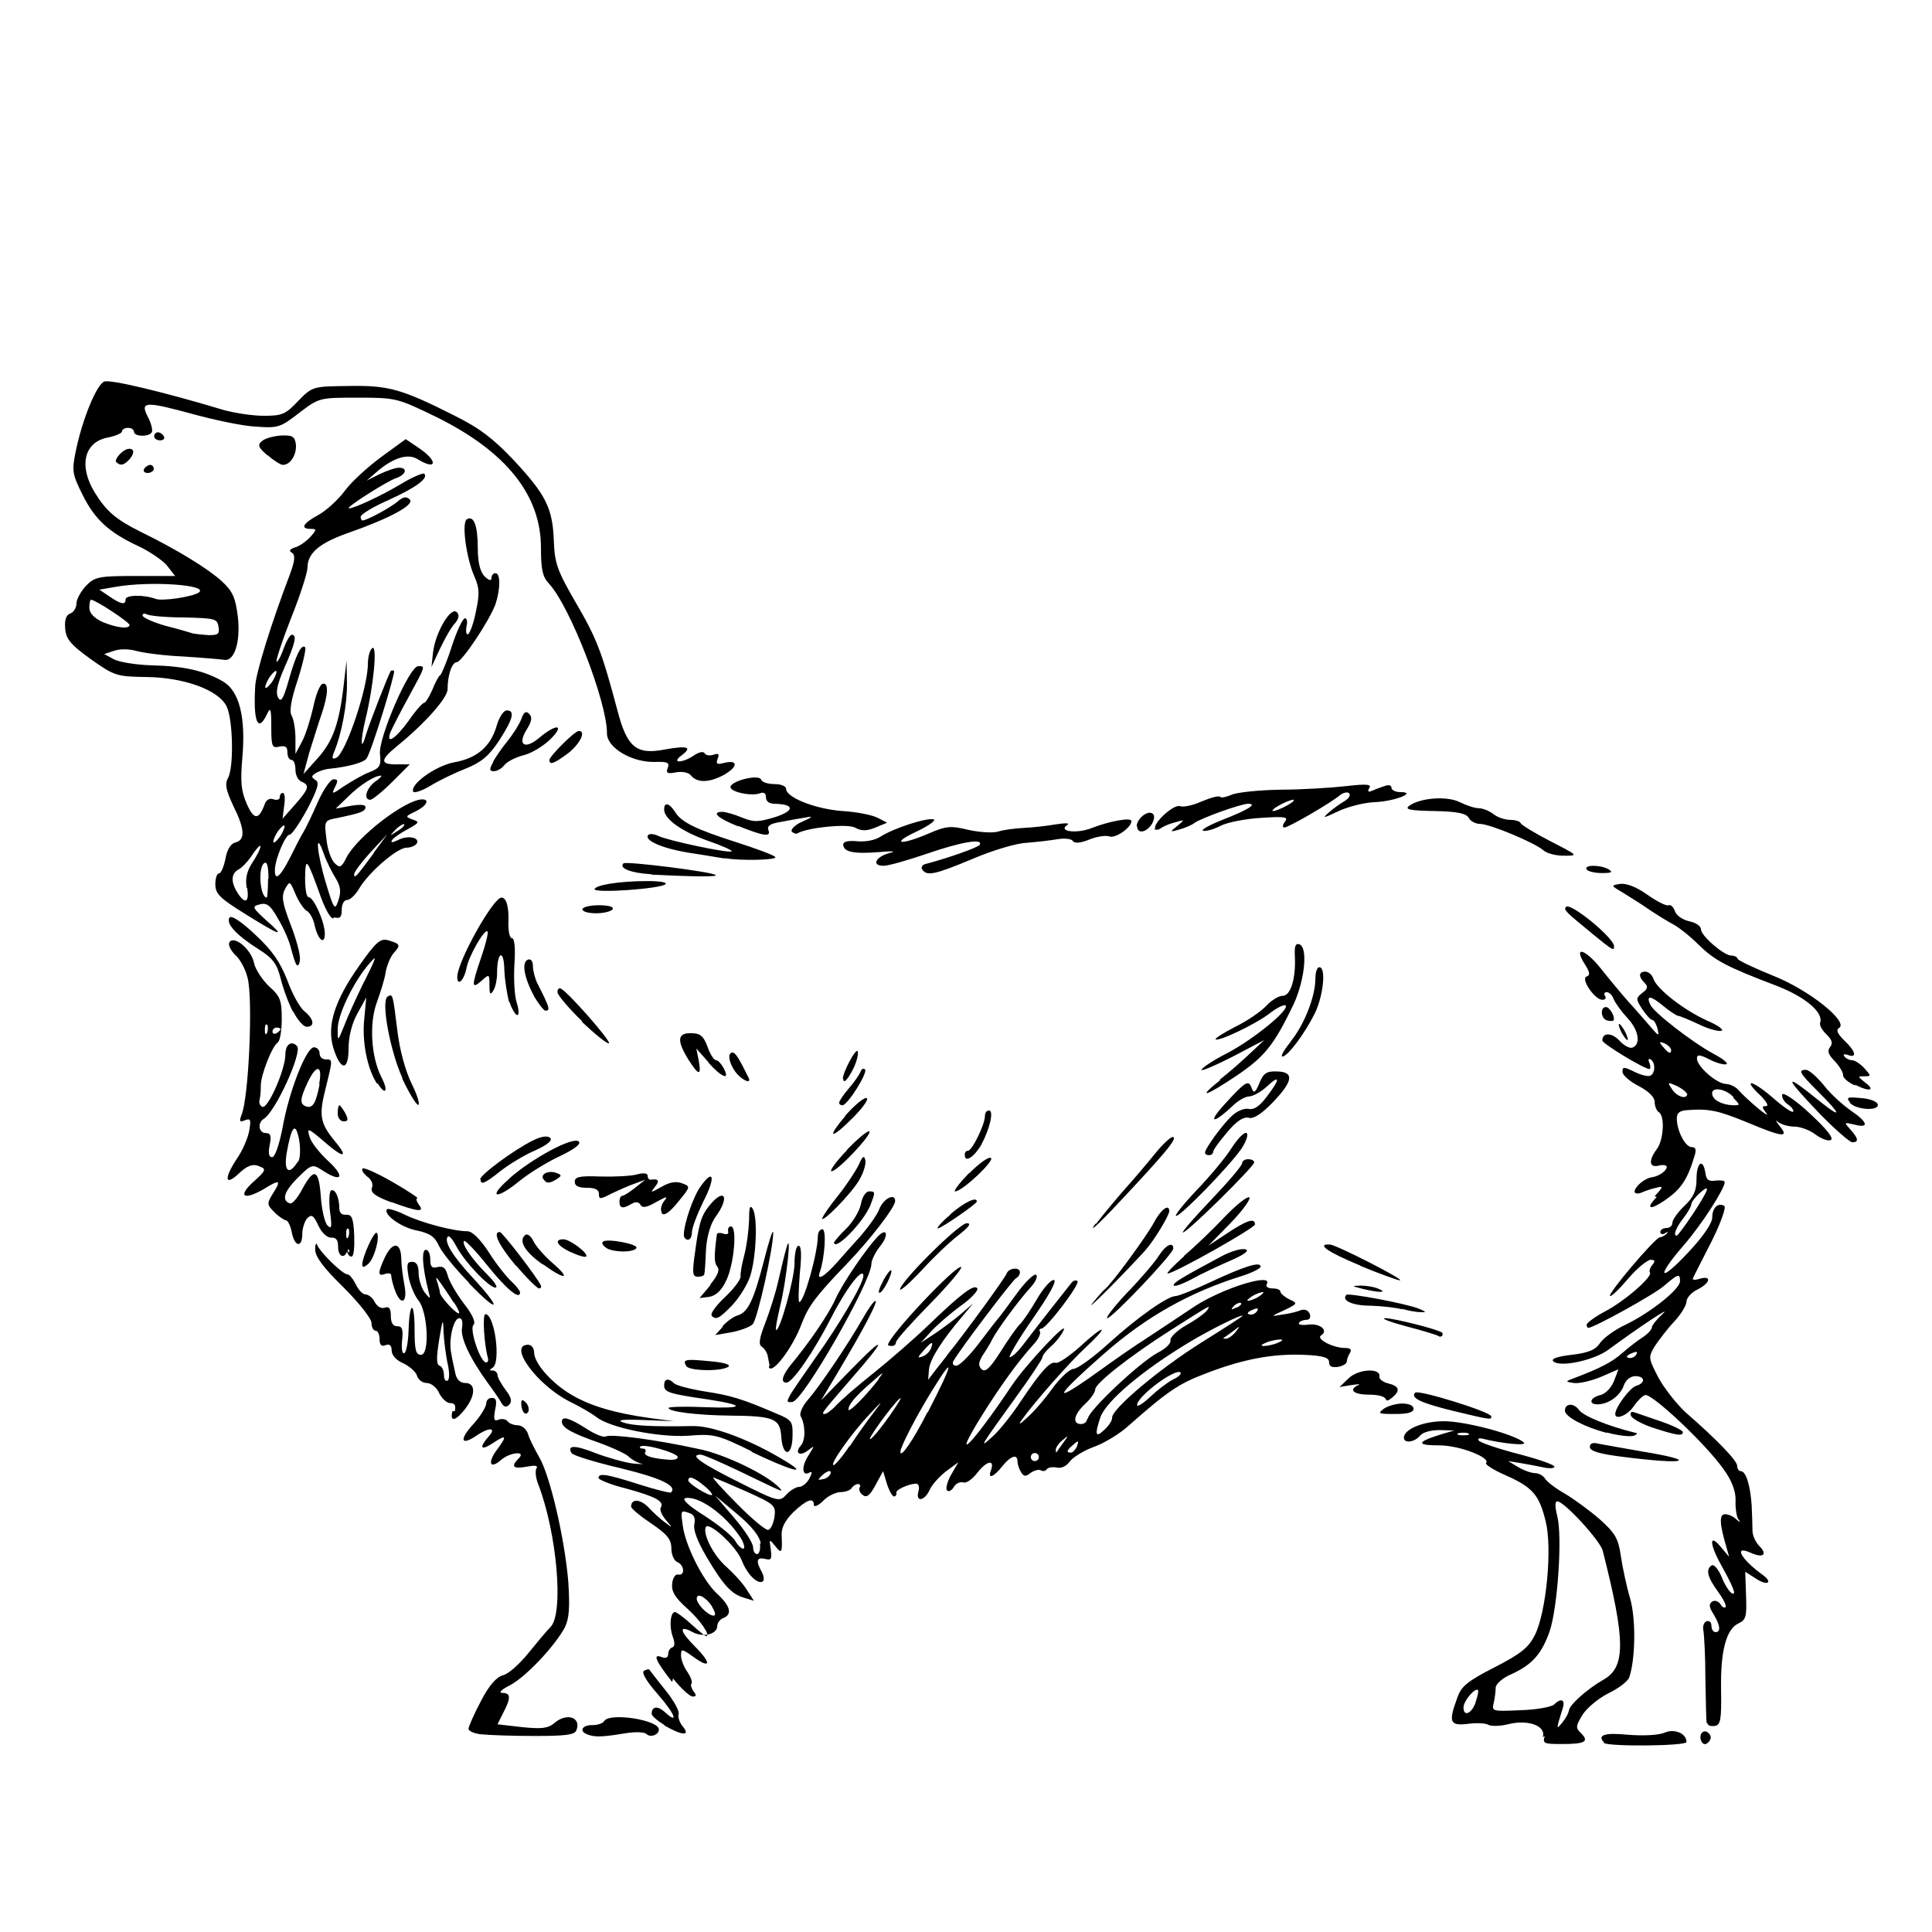 <?xml version="1.0" encoding="UTF-8" standalone="no"?>
<!-- Created with Inkscape (http://www.inkscape.org/) -->
<svg xmlns:dc="http://purl.org/dc/elements/1.1/" xmlns:cc="http://creativecommons.org/ns#" xmlns:rdf="http://www.w3.org/1999/02/22-rdf-syntax-ns#" xmlns:svg="http://www.w3.org/2000/svg" xmlns="http://www.w3.org/2000/svg" version="1.1" width="100%" height="100%" viewBox="0 0 48 48" id="svg2">
<defs id="defs8" />
<path d="m 38.33,43.16 c 0.09,-0.28 -0.36,-0.45 -0.87,-0.32 -0.20,0.05 -0.42,0.05 -0.49,0.01 -0.06,-0.04 -0.30,-0.05 -0.51,-0.02 -0.44,0.05 -0.48,-0.04 -0.25,-0.66 0.09,-0.27 0.26,-0.41 0.93,-0.75 0.66,-0.34 0.84,-0.49 1.00,-0.81 0.28,-0.58 0.43,-2.16 0.26,-2.82 -0.16,-0.65 -0.32,-0.84 -1.00,-1.14 -0.30,-0.13 -0.51,-0.27 -0.48,-0.30 0.13,-0.13 -0.65,-0.44 -1.16,-0.44 -0.57,0 -0.57,-0.08 -5.18e-4,-0.26 l 0.37,-0.11 -0.36,-0.01 c -0.21,-0.00 -0.42,0.05 -0.49,0.14 -0.13,0.16 -0.40,0.20 -0.40,0.05 0,-0.21 0.47,-0.41 1.00,-0.41 0.53,0 1.77,0.33 1.98,0.53 0.09,0.09 -0.56,0.02 -1.00,-0.09 -0.11,-0.03 -0.16,-0.01 -0.12,0.04 0.03,0.05 0.47,0.20 0.97,0.33 0.50,0.13 0.91,0.27 0.91,0.32 0,0.04 -0.11,0.05 -0.26,0.02 -0.14,-0.03 -0.40,-0.08 -0.58,-0.11 l -0.31,-0.05 0.25,0.15 c 0.13,0.08 0.33,0.15 0.42,0.15 0.09,0.00 0.20,0.06 0.25,0.14 0.04,0.07 0.26,0.24 0.49,0.37 0.22,0.13 0.62,0.42 0.87,0.64 0.38,0.34 0.46,0.48 0.52,0.91 0.04,0.27 0.14,0.75 0.23,1.05 0.15,0.53 0.13,1.52 -0.02,1.96 -0.03,0.10 -0.27,0.28 -0.52,0.40 -0.24,0.12 -0.53,0.36 -0.64,0.53 -0.17,0.28 -0.18,0.33 -0.04,0.46 0.21,0.21 0.10,0.27 -0.47,0.27 -0.45,0 -0.49,-0.01 -0.43,-0.20 z m 0.65,-0.66 c 0,-0.13 0.44,-0.53 0.86,-0.77 0.55,-0.31 0.55,-0.96 -0.02,-3.20 -0.06,-0.25 -0.96,-1.23 -1.13,-1.23 -0.06,0 -0.06,0.13 0.00,0.37 0.13,0.50 0.01,2.27 -0.19,2.86 -0.20,0.57 -0.44,0.83 -0.94,1.06 -0.22,0.09 -0.40,0.25 -0.40,0.34 -7.6e-4,0.08 -0.02,0.26 -0.05,0.38 -0.05,0.21 -0.03,0.21 0.66,0.18 0.39,-0.01 0.77,-0.08 0.84,-0.14 0.18,-0.18 0.29,-0.12 0.21,0.11 -0.16,0.51 -0.16,0.53 -0.00,0.33 0.08,-0.10 0.16,-0.24 0.16,-0.31 z m -2.32,-0.21 c 0.05,-0.14 0.08,-0.28 0.06,-0.30 -0.07,-0.07 -0.36,0.27 -0.36,0.43 0,0.24 0.20,0.16 0.30,-0.12 z m -0.18,-6.68 c -0.06,-0.02 -0.18,-0.02 -0.25,0 -0.06,0.02 -0.01,0.05 0.12,0.05 0.13,0 0.19,-0.02 0.12,-0.05 z m 3.38,7.69 c -0.19,-0.19 -0.01,-0.26 0.59,-0.20 0.40,0.03 0.75,0.01 0.90,-0.05 0.24,-0.11 0.55,0.01 0.55,0.23 0,0.10 -1.95,0.12 -2.06,0.02 z m 2.42,-0.02 c -0.10,-0.17 0.04,-0.35 0.17,-0.22 0.07,0.07 0.07,0.14 0,0.22 -0.07,0.07 -0.12,0.07 -0.17,0 z M 11.96,43.09 c -0.18,-0.02 -0.32,-0.08 -0.32,-0.14 0,-0.05 0.14,-0.37 0.31,-0.69 0.20,-0.39 0.39,-0.60 0.55,-0.64 0.13,-0.03 0.40,-0.27 0.62,-0.54 0.21,-0.26 0.46,-0.56 0.56,-0.66 0.33,-0.34 0.16,-2.33 -0.31,-3.55 -0.06,-0.15 -0.08,-0.33 -0.04,-0.39 0.04,-0.07 -0.03,-0.08 -0.25,-0.04 -0.33,0.06 -0.40,-0.00 -0.19,-0.21 0.19,-0.19 -0.22,-0.15 -0.44,0.04 -0.28,0.25 -0.35,0.07 -0.09,-0.27 0.25,-0.34 0.22,-0.37 -0.14,-0.13 -0.28,0.18 -0.32,0.09 -0.08,-0.18 0.21,-0.23 0.01,-0.24 -0.32,-0.01 -0.38,0.25 -0.41,0.08 -0.05,-0.31 0.17,-0.19 0.31,-0.42 0.31,-0.50 0,-0.08 0.06,-0.14 0.14,-0.14 0.11,0 0.13,0.07 0.08,0.30 -0.04,0.24 -0.03,0.29 0.09,0.24 0.08,-0.03 0.18,-0.01 0.22,0.04 0.03,0.05 0.15,0.10 0.25,0.10 0.10,0 0.22,0.09 0.26,0.22 0.03,0.12 0.17,0.38 0.28,0.58 0.26,0.44 0.63,2.00 0.72,3.10 0.04,0.63 0.02,0.89 -0.08,1.11 -0.24,0.46 -0.97,1.24 -1.37,1.45 -0.22,0.11 -0.29,0.19 -0.19,0.19 0.21,0.00 0.22,0.12 0.02,0.50 l -0.14,0.28 0.61,0.07 c 0.48,0.05 0.64,0.03 0.79,-0.09 0.31,-0.28 0.69,-0.16 0.56,0.17 -0.04,0.11 -0.26,0.14 -1.03,0.14 -0.53,-0.00 -1.12,-0.02 -1.31,-0.04 z m 2.63,0.00 c -0.21,-0.08 -0.13,-0.23 0.12,-0.23 0.13,0 0.27,-0.04 0.30,-0.10 0.13,-0.22 1.36,-0.03 1.36,0.21 0,0.13 -0.21,0.21 -0.31,0.11 -0.05,-0.05 -0.29,-0.06 -0.57,-0.01 -0.54,0.09 -0.73,0.09 -0.90,0.02 z m 1.92,-0.23 c -0.18,-0.11 -0.32,-0.23 -0.32,-0.28 0,-0.18 0.14,-0.21 0.32,-0.05 0.37,0.34 0.26,0.05 -0.17,-0.44 -0.28,-0.32 -0.41,-0.54 -0.34,-0.58 0.06,-0.03 0.12,-0.05 0.13,-0.03 0.01,0.01 0.19,0.25 0.40,0.51 0.21,0.26 0.36,0.53 0.33,0.60 -0.02,0.07 0.02,0.20 0.10,0.30 0.21,0.25 -0.02,0.23 -0.45,-0.02 z m 25.89,-0.06 c -0.01,-0.04 -0.02,-0.53 -0.03,-1.09 -0.00,-0.55 -0.03,-1.09 -0.05,-1.20 -0.02,-0.10 0.01,-0.21 0.08,-0.23 0.06,-0.02 0.12,0.02 0.12,0.11 0,0.08 0.04,0.16 0.10,0.16 0.14,0 0.12,-0.17 -0.05,-0.45 -0.11,-0.17 -0.12,-0.25 -0.03,-0.31 0.06,-0.04 0.15,-0.01 0.20,0.06 0.04,0.07 0.10,0.11 0.13,0.08 0.03,-0.03 -0.05,-0.20 -0.19,-0.39 -0.26,-0.36 -0.31,-0.55 -0.15,-0.65 0.05,-0.03 0.16,0.09 0.24,0.28 0.07,0.19 0.19,0.37 0.25,0.41 0.14,0.08 0.04,-0.16 -0.26,-0.70 -0.29,-0.52 -0.30,-0.80 -0.01,-0.45 l 0.21,0.25 -0.07,-0.25 c -0.17,-0.57 -0.18,-0.81 -0.03,-0.81 0.07,0 0.20,0.05 0.27,0.12 0.11,0.10 0.12,0.09 0.05,-0.01 -0.04,-0.07 -0.07,-0.29 -0.06,-0.47 0.00,-0.22 -0.09,-0.47 -0.30,-0.76 -0.46,-0.65 -1.80,-1.90 -1.95,-1.84 -0.07,0.02 -0.20,0.16 -0.29,0.29 -0.14,0.21 -0.45,0.34 -0.45,0.18 0,-0.16 0.36,-0.65 0.52,-0.70 0.24,-0.07 0.22,-0.24 -0.02,-0.24 -0.12,0 -0.24,0.09 -0.29,0.24 -0.09,0.25 -0.38,0.46 -0.65,0.46 -0.24,0 -0.18,-0.17 0.07,-0.23 0.13,-0.03 0.27,-0.18 0.34,-0.35 l 0.11,-0.29 -0.44,0.19 c -0.24,0.10 -0.54,0.17 -0.67,0.15 -0.21,-0.03 -0.21,-0.04 -0.02,-0.11 0.66,-0.25 0.96,-0.40 1.22,-0.63 0.16,-0.14 0.39,-0.32 0.52,-0.40 0.12,-0.08 0.22,-0.19 0.22,-0.24 0,-0.05 0.12,-0.20 0.27,-0.34 0.25,-0.22 -0.53,0.29 -1.36,0.90 -0.36,0.26 -1.20,0.44 -1.36,0.28 -0.06,-0.06 0.10,-0.12 0.46,-0.16 0.41,-0.05 0.59,-0.12 0.70,-0.29 0.08,-0.12 0.36,-0.33 0.64,-0.46 0.62,-0.30 1.35,-0.88 1.35,-1.08 0,-0.20 -0.05,-0.18 -0.39,0.11 -0.23,0.21 -1.75,1.05 -1.89,1.05 -0.02,0 -0.04,-0.03 -0.04,-0.08 0,-0.04 0.21,-0.20 0.48,-0.34 0.50,-0.27 1.18,-0.87 1.09,-0.96 -0.02,-0.02 -0.00,-0.11 0.06,-0.18 0.08,-0.10 0.07,-0.13 -0.04,-0.13 -0.08,0 -0.34,0.21 -0.56,0.47 -0.22,0.26 -0.42,0.45 -0.45,0.43 -0.06,-0.06 1.13,-1.46 1.24,-1.46 0.04,0 0.12,-0.04 0.17,-0.09 0.04,-0.05 0.03,-0.06 -0.04,-0.01 -0.06,0.04 -0.12,0.02 -0.12,-0.03 0,-0.05 0.06,-0.10 0.15,-0.10 0.08,0 0.15,-0.05 0.15,-0.13 0,-0.07 0.13,-0.26 0.30,-0.42 0.23,-0.22 0.30,-0.38 0.30,-0.67 0,-0.41 0.16,-0.53 0.22,-0.15 0.02,0.17 0.08,0.22 0.26,0.19 0.12,-0.01 0.22,0.00 0.22,0.04 0,0.16 -0.56,1.04 -1.02,1.57 -0.70,0.81 -0.61,0.95 0.11,0.18 0.37,-0.39 0.60,-0.73 0.60,-0.87 0,-0.24 0.14,-0.38 0.30,-0.29 0.05,0.03 -0.08,0.41 -0.32,0.89 -0.23,0.45 -0.44,0.86 -0.46,0.91 -0.02,0.04 0.05,0.05 0.17,0.01 0.31,-0.09 0.26,0.11 -0.06,0.27 -0.15,0.07 -0.27,0.21 -0.27,0.30 -6.56e-4,0.09 -0.14,0.32 -0.31,0.50 -0.17,0.18 -0.38,0.46 -0.48,0.61 -0.16,0.27 -0.16,0.29 0.10,0.79 0.15,0.27 0.46,0.66 0.68,0.86 0.77,0.67 1.27,1.19 1.27,1.32 0,0.07 0.04,0.13 0.09,0.13 0.13,0 0.24,0.37 0.27,0.86 0.01,0.22 0.02,0.50 0.02,0.62 0.00,0.12 0.08,0.29 0.17,0.38 0.21,0.21 0.10,0.31 -0.21,0.17 -0.44,-0.20 -0.25,0.15 0.27,0.53 0.30,0.21 0.15,0.31 -0.16,0.10 l -0.25,-0.16 0.02,0.59 c 0.02,0.52 0.00,0.60 -0.18,0.69 -0.31,0.13 -0.46,0.69 -0.44,1.66 0.01,0.72 -0.01,0.86 -0.15,0.89 -0.09,0.01 -0.17,-0.00 -0.18,-0.05 z M 40.66,33.64 c 0.03,-0.05 -0.00,-0.07 -0.09,-0.03 -0.17,0.06 -0.20,0.13 -0.06,0.13 0.05,0 0.12,-0.04 0.15,-0.10 z m 1.40,-3.48 c 0.40,-0.61 0.46,-0.78 0.16,-0.51 -0.11,0.10 -0.20,0.22 -0.20,0.27 0,0.05 -0.09,0.21 -0.20,0.35 -0.18,0.23 -0.26,0.43 -0.16,0.43 0.02,0 0.20,-0.24 0.40,-0.54 z M 16.70,41.79 c -0.42,-0.54 -0.49,-0.71 -0.26,-0.62 0.10,0.04 0.16,0.01 0.16,-0.07 0,-0.07 0.04,-0.15 0.10,-0.17 0.07,-0.02 0.07,-0.12 0.01,-0.28 -0.09,-0.26 -0.05,-0.60 0.06,-0.60 0.03,0 0.22,0.13 0.40,0.30 0.18,0.16 0.35,0.30 0.37,0.30 0.13,0 -0.14,-0.40 -0.48,-0.70 -0.29,-0.26 -0.38,-0.41 -0.36,-0.60 0.01,-0.14 0.08,-0.25 0.15,-0.23 0.18,0.03 0.15,-0.24 -0.02,-0.31 -0.08,-0.03 -0.15,-0.18 -0.15,-0.34 -0.00,-0.22 -0.10,-0.35 -0.50,-0.62 -0.27,-0.18 -0.50,-0.37 -0.50,-0.42 0,-0.20 0.23,-0.19 0.43,0.02 0.12,0.13 0.31,0.30 0.42,0.38 0.19,0.14 0.19,0.14 0.01,-0.07 -0.10,-0.12 -0.16,-0.26 -0.12,-0.31 0.09,-0.15 -0.14,-0.27 -0.87,-0.47 -0.37,-0.09 -0.68,-0.22 -0.68,-0.26 0,-0.13 0.20,-0.10 1.01,0.16 0.41,0.13 0.77,0.22 0.79,0.20 0.16,-0.16 -0.22,-0.35 -1.24,-0.60 -0.64,-0.15 -1.20,-0.32 -1.23,-0.38 -0.12,-0.20 0.09,-0.20 0.59,-0.00 0.29,0.11 0.71,0.23 0.93,0.26 0.22,0.02 0.31,0.02 0.20,-0.00 -0.11,-0.03 -0.24,-0.11 -0.30,-0.17 -0.05,-0.06 -0.39,-0.22 -0.75,-0.35 -0.68,-0.24 -0.91,-0.37 -0.91,-0.52 0,-0.15 0.19,-0.09 0.60,0.17 0.21,0.14 0.44,0.23 0.49,0.20 0.11,-0.07 1.22,0.07 2.31,0.31 0.65,0.13 1.70,0.64 2.00,0.96 0.12,0.13 0.13,0.13 -0.97,-0.40 -0.48,-0.23 -0.92,-0.42 -0.98,-0.42 -0.29,0 -0.02,0.20 0.92,0.67 1.01,0.51 1.04,0.51 1.21,0.32 0.09,-0.10 0.24,-0.19 0.32,-0.19 0.07,0 0.19,-0.09 0.25,-0.21 0.07,-0.13 0.07,-0.18 0.01,-0.15 -0.19,0.12 -0.22,-0.13 -0.04,-0.41 0.16,-0.26 0.17,-0.27 0.00,-0.14 -0.21,0.17 -0.35,0.07 -0.18,-0.12 0.12,-0.14 0.11,-0.52 -0.01,-0.73 -0.03,-0.06 0.04,-0.24 0.18,-0.40 0.30,-0.34 1.03,-1.43 1.37,-2.03 0.13,-0.23 0.27,-0.43 0.31,-0.43 0.07,-7.91e-4 -0.25,0.63 -0.96,1.82 l -0.39,0.65 0.77,-0.79 c 0.86,-0.88 0.86,-0.75 0.00,0.23 -0.76,0.88 -0.78,0.90 -0.68,0.90 0.04,0 0.17,-0.09 0.28,-0.21 0.10,-0.11 0.53,-0.49 0.95,-0.82 0.41,-0.33 1.03,-0.87 1.36,-1.19 0.80,-0.77 1.13,-1.02 1.20,-0.90 0.03,0.05 -0.15,0.25 -0.42,0.44 -0.26,0.19 -0.59,0.48 -0.73,0.63 l -0.25,0.28 0.35,-0.23 c 0.19,-0.13 0.49,-0.35 0.65,-0.49 l 0.30,-0.26 -0.25,0.30 c -0.53,0.62 -0.82,1.08 -0.85,1.34 l -0.02,0.26 0.19,-0.25 c 0.10,-0.13 0.25,-0.31 0.31,-0.40 0.43,-0.53 1.41,-1.88 1.45,-1.99 0.05,-0.14 0.33,-0.17 0.33,-0.03 0,0.05 -0.04,0.12 -0.10,0.15 -0.09,0.05 -1.38,1.75 -1.55,2.05 -0.04,0.07 -0.01,0.12 0.07,0.12 0.08,0 0.34,-0.26 0.58,-0.58 0.24,-0.32 0.46,-0.60 0.49,-0.63 0.02,-0.02 0.22,-0.29 0.43,-0.58 0.21,-0.29 0.43,-0.50 0.48,-0.47 0.05,0.03 -0.00,0.17 -0.14,0.32 -0.30,0.33 -0.80,1.01 -0.94,1.27 -0.05,0.11 -0.17,0.30 -0.25,0.42 -0.10,0.17 -0.11,0.25 -0.02,0.34 0.08,0.08 0.20,-0.01 0.47,-0.44 0.19,-0.30 0.41,-0.62 0.49,-0.69 0.07,-0.07 0.26,-0.35 0.41,-0.61 0.15,-0.26 0.34,-0.48 0.42,-0.48 0.09,0 -0.10,0.36 -0.52,0.96 -0.36,0.52 -0.62,0.96 -0.57,0.96 0.05,0 0.20,-0.14 0.33,-0.31 0.37,-0.49 1.12,-1.44 1.21,-1.55 0.04,-0.05 0.11,-0.06 0.14,-0.03 0.07,0.07 -0.77,1.18 -0.90,1.18 -0.04,0 -0.06,0.03 -0.03,0.08 0.02,0.04 -0.04,0.19 -0.17,0.32 -0.38,0.42 -0.82,1.03 -1.27,1.75 -0.81,1.30 -0.25,0.74 0.74,-0.74 0.34,-0.51 1.44,-1.68 1.28,-1.36 -0.05,0.11 -0.19,0.29 -0.31,0.39 -0.11,0.10 -0.21,0.22 -0.21,0.27 0,0.04 -0.28,0.47 -0.63,0.95 -0.93,1.29 -0.97,1.35 -0.61,1.02 0.17,-0.15 0.48,-0.54 0.69,-0.86 0.51,-0.76 0.74,-1.02 0.88,-0.97 0.06,0.02 0.33,-0.16 0.61,-0.41 0.27,-0.25 0.51,-0.44 0.53,-0.41 0.02,0.02 -0.15,0.21 -0.39,0.43 -0.40,0.37 -1.26,1.34 -1.59,1.80 -0.10,0.14 -0.06,0.13 0.13,-0.05 0.15,-0.13 0.44,-0.46 0.63,-0.73 0.19,-0.26 0.43,-0.48 0.52,-0.48 0.09,0 0.49,-0.28 0.87,-0.63 0.73,-0.66 1.47,-1.18 1.67,-1.18 0.06,0 0.45,-0.15 0.87,-0.35 0.84,-0.39 1.24,-0.52 1.24,-0.38 0,0.04 -0.19,0.14 -0.43,0.22 -1.33,0.41 -2.41,1.02 -3.47,1.95 -1.27,1.12 -1.31,1.28 -0.11,0.42 0.37,-0.27 0.92,-0.65 1.22,-0.84 0.29,-0.19 0.80,-0.53 1.13,-0.75 0.69,-0.46 2.00,-0.87 1.81,-0.56 -0.03,0.05 0.03,0.10 0.14,0.10 0.11,0 0.20,0.03 0.20,0.08 0,0.04 0.10,0.13 0.22,0.19 0.22,0.10 0.21,0.11 -0.12,0.27 -0.35,0.16 -0.35,0.16 -0.05,0.11 0.16,-0.02 0.37,-0.07 0.46,-0.11 0.10,-0.03 0.18,-0.00 0.22,0.09 0.03,0.09 0.00,0.15 -0.08,0.15 -0.07,0 -0.16,0.03 -0.19,0.08 -0.02,0.04 0.07,0.06 0.23,0.04 0.29,-0.04 0.52,0.14 0.32,0.27 -0.13,0.08 0.29,0.31 0.60,0.31 0.13,0 0.17,0.04 0.12,0.12 -0.04,0.06 -0.08,0.17 -0.08,0.22 -8.53e-4,0.05 -0.10,0.11 -0.22,0.13 -0.15,0.02 -0.22,-0.01 -0.22,-0.12 0,-0.11 -0.14,-0.16 -0.63,-0.18 -0.76,-0.03 -1.50,0.10 -2.45,0.47 -0.66,0.25 -0.95,0.45 -1.91,1.30 -0.21,0.19 -0.60,0.43 -0.86,0.52 -0.25,0.09 -0.52,0.26 -0.60,0.37 -0.08,0.11 -0.21,0.17 -0.32,0.14 -0.10,-0.02 -0.21,-0.00 -0.24,0.04 -0.03,0.05 -0.10,0.06 -0.15,0.03 -0.05,-0.03 -0.16,-0.00 -0.25,0.06 -0.12,0.10 -0.17,0.10 -0.24,-0.01 -0.05,-0.08 -0.09,-0.20 -0.09,-0.27 -0.00,-0.20 -0.17,-0.14 -0.38,0.12 -0.21,0.27 -0.37,0.33 -0.28,0.10 0.10,-0.28 -0.10,-0.24 -0.33,0.05 -0.13,0.17 -0.28,0.28 -0.36,0.25 -0.07,-0.02 -0.18,0.02 -0.23,0.11 -0.05,0.09 -0.13,0.13 -0.17,0.09 -0.04,-0.04 0.00,-0.21 0.10,-0.39 l 0.18,-0.31 -0.30,0.22 c -0.16,0.12 -0.35,0.33 -0.41,0.46 -0.13,0.29 -0.36,0.32 -0.28,0.04 0.03,-0.11 0.00,-0.19 -0.06,-0.19 -0.20,0.01 -0.52,0.16 -0.49,0.23 0.01,0.03 -0.00,0.07 -0.05,0.09 -0.04,0.01 -0.12,-0.12 -0.18,-0.30 l -0.10,-0.33 -0.19,0.35 c -0.14,0.26 -0.22,0.32 -0.32,0.24 -0.07,-0.05 -0.10,-0.14 -0.07,-0.19 0.03,-0.04 0.00,-0.08 -0.04,-0.08 -0.05,0 -0.12,0.04 -0.16,0.10 -0.03,0.05 -0.15,0.10 -0.27,0.10 -0.11,0 -0.32,0.09 -0.44,0.22 -0.12,0.12 -0.23,0.16 -0.23,0.10 0,-0.20 -0.18,-0.13 -0.51,0.18 -0.21,0.21 -0.30,0.39 -0.29,0.58 0.02,0.43 0.00,0.47 -0.16,0.26 -0.15,-0.18 -0.15,-0.18 -0.11,0.09 0.03,0.24 0.01,0.27 -0.14,0.23 -0.21,-0.05 -0.24,0.05 -0.08,0.33 0.05,0.10 0.06,0.21 0.02,0.23 -0.12,0.08 -0.38,-0.16 -0.52,-0.52 -0.14,-0.36 -0.84,-1.00 -0.90,-0.82 -0.06,0.19 0.20,0.70 0.52,0.98 0.17,0.15 0.40,0.40 0.50,0.56 l 0.18,0.28 -0.23,-0.07 c -0.32,-0.09 -0.52,-0.30 -0.94,-1.01 -0.23,-0.39 -0.34,-0.68 -0.31,-0.82 0.03,-0.14 -0.00,-0.23 -0.10,-0.27 -0.24,-0.09 -0.24,-0.08 -0.19,0.28 0.06,0.51 0.50,1.38 0.85,1.71 0.34,0.31 0.39,0.52 0.16,0.61 -0.08,0.03 -0.15,0.12 -0.15,0.20 0,0.20 -0.35,0.29 -0.61,0.15 -0.35,-0.19 -0.33,-0.03 0.05,0.35 0.43,0.43 0.40,0.58 -0.04,0.26 -0.28,-0.20 -0.30,-0.20 -0.30,-0.03 0,0.10 0.07,0.29 0.16,0.41 0.08,0.12 0.13,0.25 0.10,0.29 -0.03,0.03 -0.00,0.12 0.05,0.19 0.08,0.10 0.07,0.13 -0.02,0.13 -0.07,-0.00 -0.29,-0.20 -0.49,-0.45 z m 0.99,-1.88 c -0.16,-0.24 -0.38,-0.35 -0.38,-0.19 0,0.13 0.28,0.42 0.42,0.42 0.06,0 0.04,-0.09 -0.04,-0.22 z m 1.21,-1.56 c -0.02,-0.17 -0.21,-0.42 -0.58,-0.73 l -0.55,-0.46 0.47,0.55 c 0.26,0.30 0.47,0.63 0.47,0.73 0,0.09 0.04,0.17 0.10,0.17 0.05,0 0.09,-0.11 0.07,-0.26 z m -0.51,-0.16 c -0.38,-0.57 -1.03,-1.03 -1.36,-0.97 -0.10,0.02 0.06,0.18 0.46,0.43 0.34,0.22 0.70,0.50 0.78,0.64 0.08,0.13 0.18,0.21 0.21,0.18 0.03,-0.03 -0.01,-0.16 -0.09,-0.28 z m 0.85,-0.49 c 0.04,-0.30 0.02,-0.32 -0.71,-0.65 -0.41,-0.18 -0.78,-0.34 -0.81,-0.34 -0.03,0 0.23,0.29 0.59,0.65 0.35,0.36 0.70,0.65 0.77,0.65 0.06,0 0.13,-0.14 0.16,-0.31 z m -1.75,-0.79 c -0.25,-0.21 -0.39,-0.25 -0.39,-0.13 2.07e-4,0.08 0.53,0.41 0.59,0.36 0.02,-0.01 -0.06,-0.12 -0.20,-0.23 z m 3.15,-0.33 c 0,-0.05 -0.06,-0.04 -0.15,0.02 -0.08,0.06 -0.15,0.14 -0.15,0.16 0,0.01 0.06,0.00 0.15,-0.02 0.08,-0.03 0.15,-0.10 0.15,-0.16 z m 0.48,-0.66 c 0.17,-0.26 0.44,-0.64 0.59,-0.83 0.24,-0.32 0.23,-0.31 -0.11,0.05 -0.46,0.49 -1.00,1.26 -0.89,1.26 0.04,0 0.22,-0.21 0.40,-0.48 z m -4.27,0.28 c -0.07,-0.12 -0.86,-0.34 -0.94,-0.26 -0.03,0.03 -0.00,0.05 0.06,0.05 0.06,0 0.09,0.04 0.06,0.09 -0.05,0.09 0.18,0.16 0.63,0.19 0.12,0.00 0.20,-0.03 0.17,-0.08 z m 8.96,-0.00 c 0,-0.05 -0.04,-0.10 -0.10,-0.10 -0.05,0 -0.10,0.04 -0.10,0.10 0,0.05 0.04,0.10 0.10,0.10 0.05,0 0.10,-0.04 0.10,-0.10 z m -2.76,-1.11 c 0.64,-1.24 0.69,-1.49 0.10,-0.53 -0.40,0.65 -0.78,1.39 -0.78,1.51 0,0.17 0.31,-0.27 0.67,-0.98 z m 3.37,0.75 c 0.13,-0.18 0.13,-0.19 -0.02,-0.06 -0.09,0.07 -0.17,0.18 -0.17,0.24 0,0.05 0.01,0.08 0.02,0.06 0.01,-0.02 0.09,-0.13 0.17,-0.24 z m 0.34,0.08 c 0.05,-0.13 0.03,-0.14 -0.09,-0.03 -0.17,0.14 -0.19,0.20 -0.06,0.20 0.04,0 0.11,-0.07 0.15,-0.16 z m -4.64,-0.77 c 0.20,-0.29 0.31,-0.47 0.23,-0.40 -0.19,0.16 -0.86,1.09 -0.72,1.00 0.06,-0.03 0.28,-0.30 0.49,-0.60 z m 5.51,0.07 c 0,-0.22 1.16,-1.20 2.21,-1.86 0.56,-0.35 1.03,-0.65 1.03,-0.67 0,-0.05 -0.76,0.32 -1.31,0.65 -1.17,0.70 -2.08,1.47 -2.22,1.87 -0.15,0.44 -0.12,0.52 0.09,0.32 0.11,-0.10 0.20,-0.23 0.20,-0.30 z m -0.60,0.02 c 0,-0.18 1.28,-1.39 1.73,-1.63 0.20,-0.10 0.34,-0.24 0.32,-0.31 -0.02,-0.06 0.15,-0.24 0.40,-0.38 0.25,-0.14 0.48,-0.31 0.52,-0.38 0.08,-0.13 0.09,-0.13 -0.92,0.51 -1.02,0.65 -1.87,1.32 -1.87,1.47 0,0.07 -0.11,0.23 -0.25,0.36 -0.28,0.26 -0.33,0.50 -0.10,0.50 0.08,0 0.15,-0.06 0.15,-0.13 z m -5.21,-0.97 c 0.16,-0.21 0.14,-0.20 -0.14,0.05 -0.42,0.36 -0.60,0.57 -0.60,0.70 -0.00,0.09 0.39,-0.29 0.75,-0.75 z m 7.33,0.00 c 0.13,-0.06 0.21,-0.14 0.18,-0.17 -0.12,-0.12 -1.08,0.59 -1.08,0.81 0,0.05 0.14,-0.03 0.32,-0.20 0.18,-0.17 0.43,-0.36 0.56,-0.43 z m -6.02,-0.77 c 0.07,-0.19 0.02,-0.18 -0.19,0.06 -0.15,0.17 -0.15,0.19 -0.02,0.14 0.09,-0.03 0.18,-0.12 0.21,-0.20 z m 8.62,-0.14 c 0.12,-0.05 0.14,-0.08 0.05,-0.08 -0.08,0 -0.24,0.03 -0.35,0.08 -0.12,0.05 -0.14,0.08 -0.05,0.08 0.08,0 0.24,-0.03 0.35,-0.08 z m -1.05,-0.27 c 0.12,-0.16 0.12,-0.16 -0.06,-0.02 -0.11,0.08 -0.22,0.16 -0.24,0.17 -0.02,0.01 0.00,0.02 0.06,0.02 0.05,0 0.16,-0.07 0.24,-0.17 z m 0.54,-0.53 c 0.03,-0.05 -0.00,-0.07 -0.09,-0.03 -0.17,0.06 -0.20,0.13 -0.06,0.13 0.05,0 0.12,-0.04 0.15,-0.10 z m -0.40,-0.18 c -0.03,-0.03 -0.11,-6.6e-5 -0.18,0.06 -0.09,0.10 -0.08,0.11 0.05,0.05 0.09,-0.03 0.15,-0.09 0.12,-0.12 z m 0.55,-0.27 c 0,-0.02 -0.09,-0.00 -0.20,0.05 -0.11,0.05 -0.20,0.13 -0.20,0.15 0,0.02 0.09,0.00 0.20,-0.05 0.11,-0.05 0.20,-0.13 0.20,-0.15 z m -12.71,3.95 c -0.86,-0.42 -0.94,-0.44 -1.58,-0.39 -0.72,0.05 -1.97,-0.20 -2.29,-0.47 -0.09,-0.07 -0.39,-0.25 -0.66,-0.38 -0.81,-0.41 -1.54,-1.41 -1.03,-1.41 0.08,0 0.15,0.08 0.15,0.19 0,0.27 0.44,0.77 0.94,1.06 0.48,0.28 1.08,0.45 1.93,0.57 l 0.60,0.08 -0.75,-0.03 c -0.54,-0.02 -0.68,-0.00 -0.51,0.06 0.23,0.08 0.70,0.11 1.76,0.09 0.49,-0.00 1.43,0.35 2.29,0.88 0.59,0.36 0.10,0.22 -0.86,-0.24 z m 21.60,0.13 c -0.55,-0.07 -0.78,-0.14 -0.78,-0.24 0,-0.09 0.07,-0.12 0.22,-0.08 0.12,0.02 0.60,0.11 1.07,0.19 1.46,0.24 1.11,0.34 -0.51,0.13 z M 19.41,35.69 c -0.03,-0.45 -0.18,-0.51 -1.29,-0.52 -0.83,-0.01 -1.51,-0.10 -1.51,-0.19 -8e-6,-0.03 0.39,-0.04 0.88,-0.02 1.01,0.04 1.06,-0.04 0.11,-0.19 -0.97,-0.14 -1.10,-0.18 -1.10,-0.35 0,-0.17 0.11,-0.19 0.25,-0.05 0.05,0.05 0.39,0.14 0.76,0.20 0.65,0.10 0.92,0.18 1.78,0.55 0.39,0.16 0.41,0.20 0.40,0.57 -0.01,0.50 -0.24,0.52 -0.28,0.01 z m 20.51,-0.09 C 39.38,35.46 38.88,35.20 38.88,35.05 c 0,-0.19 0.22,-0.20 0.35,-0.02 0.11,0.15 0.71,0.40 1.41,0.57 0.05,0.01 0.03,0.04 -0.05,0.07 -0.08,0.03 -0.38,-0.00 -0.67,-0.08 z m 1.14,-0.13 c -0.27,-0.09 -0.52,-0.23 -0.54,-0.30 -0.02,-0.08 0.00,-0.11 0.09,-0.08 0.07,0.02 0.37,0.13 0.67,0.23 0.29,0.10 0.53,0.22 0.53,0.26 0,0.11 -0.16,0.08 -0.75,-0.11 z M 11.30,35.06 c 0.03,-0.14 0.00,-0.20 -0.11,-0.20 -0.09,0 -0.21,-0.11 -0.28,-0.25 -0.06,-0.14 -0.20,-0.25 -0.31,-0.25 -0.10,0 -0.21,-0.08 -0.24,-0.18 -0.02,-0.09 -0.18,-0.23 -0.34,-0.31 -0.17,-0.07 -0.29,-0.20 -0.29,-0.32 0,-0.12 -0.05,-0.17 -0.15,-0.13 -0.10,0.04 -0.15,-0.00 -0.15,-0.15 0,-0.11 -0.04,-0.21 -0.10,-0.21 -0.05,0 -0.10,-0.08 -0.10,-0.19 0,-0.11 -0.31,-0.50 -0.70,-0.89 -0.50,-0.49 -0.70,-0.76 -0.70,-0.94 0.00,-0.13 0.03,-0.18 0.05,-0.11 0.07,0.18 0.63,0.73 0.75,0.73 0.05,0 0.14,0.11 0.21,0.25 0.06,0.13 0.17,0.25 0.24,0.25 0.07,0 0.18,0.08 0.23,0.19 0.06,0.11 0.16,0.17 0.25,0.14 0.10,-0.04 0.15,0.01 0.15,0.20 0,0.17 0.05,0.26 0.16,0.26 0.12,0 0.15,0.07 0.12,0.35 -0.02,0.19 2.74e-4,0.34 0.05,0.32 0.05,-0.01 0.10,-0.26 0.11,-0.55 0.02,-0.75 0.15,-0.78 0.15,-0.03 0,0.50 0.03,0.62 0.16,0.62 0.22,0 0.17,-1.08 -0.07,-1.36 -0.09,-0.11 -0.20,-0.37 -0.24,-0.58 -0.05,-0.31 -0.04,-0.37 0.09,-0.37 0.11,0 0.16,0.09 0.16,0.28 0,0.15 0.07,0.37 0.15,0.48 0.15,0.18 0.15,0.18 0.09,-0.05 -0.15,-0.60 -0.17,-1.01 -0.06,-1.01 0.06,0 0.11,0.10 0.11,0.24 0,0.18 0.04,0.23 0.18,0.19 0.13,-0.03 0.20,0.01 0.25,0.20 0.03,0.13 0.21,0.45 0.40,0.70 0.22,0.28 0.31,0.48 0.24,0.54 -0.10,0.10 0.17,0.93 0.32,0.93 0.04,0 0.06,-0.05 0.04,-0.12 -0.09,-0.32 -0.14,-1.08 -0.06,-1.08 0.23,0 0.39,1.20 0.18,1.33 -0.09,0.06 -0.09,0.07 0.00,0.07 0.06,8.53e-4 0.12,0.05 0.12,0.11 0,0.06 0.09,0.22 0.20,0.37 0.14,0.18 0.17,0.29 0.09,0.37 -0.07,0.07 -0.13,0.06 -0.19,-0.04 -0.04,-0.08 -0.20,-0.31 -0.34,-0.50 -0.45,-0.62 -0.69,-1.13 -0.64,-1.38 0.02,-0.14 -0.00,-0.23 -0.07,-0.23 -0.14,0 -0.27,0.52 -0.20,0.87 0.02,0.13 0.07,0.35 0.10,0.49 0.03,0.16 0.12,0.25 0.25,0.25 0.26,0 0.26,0.30 -0.00,0.64 -0.24,0.31 -0.39,0.34 -0.32,0.06 z m -0.18,-1.18 c -0.04,-0.20 -0.09,-0.56 -0.10,-0.78 -0.01,-0.37 -0.02,-0.35 -0.11,0.19 -0.07,0.44 -0.07,0.61 0.01,0.64 0.06,0.02 0.11,0.12 0.11,0.23 0,0.11 0.04,0.17 0.09,0.14 0.05,-0.03 0.05,-0.21 0.00,-0.43 z m 0.15,-1.52 c -0.09,-0.15 -0.24,-0.36 -0.32,-0.48 -0.12,-0.17 -0.14,-0.17 -0.08,-0.01 0.03,0.10 0.06,0.21 0.06,0.25 0,0.08 0.38,0.51 0.47,0.51 0.03,0 -0.02,-0.12 -0.12,-0.27 z m 24.82,2.69 c -0.81,-0.20 -1.05,-0.32 -0.93,-0.45 0.08,-0.08 1.89,0.48 1.89,0.59 4.06e-4,0.09 0.00,0.09 -0.96,-0.14 z m -23.07,0.05 c -0.04,-0.04 -0.07,-0.14 -0.07,-0.22 0,-0.11 0.02,-0.12 0.11,-0.04 0.06,0.06 0.09,0.16 0.07,0.22 -0.02,0.06 -0.07,0.08 -0.11,0.04 z m 21.36,-0.10 c 0.10,-0.07 0.31,-0.13 0.46,-0.13 0.16,0 0.28,0.05 0.28,0.13 0,0.09 -0.14,0.13 -0.46,0.13 -0.41,0 -0.44,-0.01 -0.28,-0.13 z M 19.62,34.68 c 0.05,-0.10 0.35,-0.53 0.65,-0.96 0.58,-0.81 1.18,-1.83 1.18,-2.02 0,-0.24 -0.41,0.28 -0.79,1.02 -0.45,0.88 -0.97,1.63 -1.12,1.63 -0.15,0 -0.11,-0.16 0.09,-0.42 0.46,-0.55 0.94,-1.25 1.12,-1.64 0.18,-0.41 0.78,-1.28 1.06,-1.57 0.23,-0.24 0.28,-0.03 0.05,0.25 -0.11,0.14 -0.21,0.34 -0.21,0.43 0,0.43 -1.68,3.38 -1.96,3.43 -0.14,0.02 -0.15,-4.73e-4 -0.07,-0.15 z m 14.80,0.08 c 0,-0.06 -0.17,-0.11 -0.40,-0.11 -0.39,0 -0.53,-0.12 -0.27,-0.24 0.06,-0.03 -0.01,-0.02 -0.17,0.00 l -0.30,0.05 0.23,-0.22 c 0.24,-0.23 0.80,-0.26 0.76,-0.04 -0.01,0.06 0.09,0.14 0.22,0.17 0.28,0.07 0.31,0.18 0.09,0.36 -0.10,0.08 -0.15,0.09 -0.15,0.01 z M 17.05,33.94 c -0.10,-0.17 -0.02,-0.18 0.59,-0.12 0.37,0.03 0.53,0.09 0.45,0.14 -0.19,0.12 -0.97,0.10 -1.04,-0.02 z m 2.07,-0.01 c -0.00,-0.01 -0.02,-0.11 -0.04,-0.21 -0.01,-0.10 -0.09,-0.22 -0.15,-0.26 -0.09,-0.05 -0.07,-0.20 0.09,-0.61 0.11,-0.29 0.26,-0.76 0.32,-1.04 0.06,-0.27 0.15,-0.64 0.20,-0.81 0.14,-0.50 -0.00,0.83 -0.16,1.46 -0.07,0.30 -0.12,0.56 -0.10,0.58 0.08,0.08 0.46,-1.26 0.46,-1.66 0,-0.23 0.04,-0.43 0.10,-0.43 0.07,0 0.08,0.23 0.03,0.70 -0.03,0.39 -0.04,0.70 -0.01,0.70 0.11,0 0.45,-1.18 0.46,-1.64 0.00,-0.09 0.05,-0.17 0.11,-0.17 0.11,0 0.06,0.71 -0.06,1.06 -0.09,0.24 0.11,0.12 0.43,-0.24 0.12,-0.14 0.38,-0.43 0.58,-0.65 0.19,-0.22 0.41,-0.52 0.47,-0.68 0.10,-0.25 0.39,-0.40 0.39,-0.19 0,0.15 -0.62,0.96 -1.22,1.58 -0.74,0.77 -0.93,1.02 -1.10,1.46 -0.22,0.60 -0.75,1.30 -0.82,1.08 z m 2.94,-0.51 c 0,-0.21 1.70,-2.01 1.82,-1.94 0.04,0.02 -0.30,0.43 -0.77,0.91 -0.46,0.47 -0.85,0.90 -0.85,0.96 0,0.05 -0.04,0.09 -0.10,0.09 -0.05,0 -0.10,-0.01 -0.10,-0.03 z M 35.73,33.19 c -0.02,-0.02 -0.38,-0.13 -0.80,-0.24 -0.41,-0.11 -0.64,-0.20 -0.51,-0.20 0.20,-0.00 1.29,0.27 1.41,0.36 0.02,0.01 0.01,0.05 -0.00,0.08 -0.02,0.02 -0.07,0.03 -0.09,0.00 z M 17.95,32.95 c 0.10,-0.11 0.27,-0.24 0.38,-0.27 0.25,-0.08 0.39,-0.35 0.65,-1.36 0.12,-0.47 0.22,-0.79 0.23,-0.70 0.01,0.35 -0.39,2.16 -0.51,2.28 -0.07,0.07 -0.31,0.16 -0.53,0.20 l -0.40,0.07 0.19,-0.21 z m -0.27,-0.28 c -0.03,-0.03 0.11,-0.24 0.34,-0.45 0.22,-0.21 0.39,-0.44 0.38,-0.51 -0.01,-0.06 0.03,-0.30 0.09,-0.52 0.06,-0.22 0.11,-0.61 0.12,-0.86 0.00,-0.32 0.02,-0.41 0.09,-0.30 0.13,0.21 0.09,1.19 -0.06,1.67 -0.07,0.22 -0.28,0.55 -0.45,0.73 -0.32,0.33 -0.40,0.37 -0.51,0.26 z m 10.33,-0.56 c 0.33,-0.34 0.68,-0.75 0.78,-0.91 0.17,-0.27 0.36,-0.36 0.36,-0.18 0,0.13 -1.52,1.73 -1.64,1.73 -0.05,0 0.16,-0.28 0.49,-0.63 z m -0.87,0.27 c 0.13,-0.16 0.27,-0.32 0.31,-0.35 0.17,-0.13 1.03,-1.31 1.21,-1.64 0.17,-0.33 0.39,-0.50 0.39,-0.30 -5.5e-4,0.11 -0.39,0.75 -0.60,0.98 -0.46,0.51 -1.52,1.58 -1.31,1.31 z m 7.69,0.15 c -0.13,-0.04 -0.48,-0.08 -0.77,-0.09 -0.46,-0.00 -0.74,-0.13 -0.61,-0.27 0.05,-0.05 1.46,0.21 1.79,0.34 0.20,0.08 0.21,0.10 0.05,0.09 -0.11,-0.00 -0.31,-0.04 -0.45,-0.08 z M 11.67,31.89 C 11.33,31.54 10.98,31.12 10.91,30.96 10.80,30.72 10.68,30.64 10.35,30.57 9.97,30.50 9.50,30.16 9.62,30.04 c 0.02,-0.02 0.22,0.03 0.44,0.14 0.41,0.20 1.21,0.41 1.55,0.41 0.12,0 0.31,0.18 0.54,0.53 0.18,0.29 0.44,0.61 0.56,0.72 0.11,0.10 0.21,0.23 0.21,0.27 0,0.20 -0.34,-0.08 -0.82,-0.68 -0.28,-0.35 -0.54,-0.62 -0.57,-0.60 -0.07,0.07 0.19,0.45 0.58,0.84 0.18,0.18 0.27,0.32 0.20,0.32 -0.16,0 -0.78,-0.65 -0.98,-1.04 -0.08,-0.15 -0.17,-0.26 -0.20,-0.23 -0.11,0.11 0.09,0.46 0.62,1.03 0.75,0.81 0.65,0.91 -0.11,0.12 z m -1.86,0.16 c -0.05,-0.14 -0.09,-0.30 -0.09,-0.36 0,-0.05 -0.06,-0.07 -0.15,-0.04 -0.19,0.07 -0.19,-0.02 0.00,-0.43 0.19,-0.38 0.39,-0.36 0.40,0.05 0.00,0.16 0.04,0.46 0.08,0.67 0.08,0.43 -0.09,0.52 -0.24,0.11 z m 7.84,-0.14 c 0.18,-0.22 0.24,-0.36 0.17,-0.44 -0.08,-0.10 -0.08,-0.27 -0.01,-0.80 0.00,-0.04 0.08,-0.05 0.16,-0.02 0.09,0.03 0.14,0.01 0.12,-0.06 -0.01,-0.06 0.01,-0.12 0.07,-0.12 0.16,0 0.08,0.92 -0.11,1.33 -0.12,0.26 -0.26,0.39 -0.43,0.42 l -0.24,0.03 0.27,-0.32 z m 4.29,-0.09 c 0.09,-0.16 0.18,-0.28 0.20,-0.26 0.05,0.05 -0.20,0.56 -0.29,0.56 -0.04,0 -0.00,-0.13 0.09,-0.29 z m 0.42,0.22 c 0,-0.19 1.47,-1.65 1.66,-1.65 0.12,0 0.06,0.09 -0.21,0.30 -0.21,0.16 -0.63,0.56 -0.92,0.88 -0.29,0.31 -0.53,0.52 -0.53,0.46 z m 11.49,-0.02 c -0.27,-0.07 -0.28,-0.07 -0.05,-0.08 0.13,-0.00 0.34,0.03 0.45,0.08 0.24,0.10 0.01,0.10 -0.40,0 z M 12.82,31.45 c -0.43,-0.51 -0.59,-0.85 -0.40,-0.84 0.06,0.00 0.93,1.13 1.02,1.33 0.01,0.04 -0.00,0.07 -0.05,0.07 -0.04,0 -0.30,-0.25 -0.56,-0.56 z m 16.34,0.48 c 0,-0.07 0.22,-0.20 1.23,-0.74 0.20,-0.10 0.45,-0.18 0.55,-0.15 0.11,0.02 -0.00,0.12 -0.37,0.28 -0.30,0.13 -0.75,0.34 -0.98,0.47 -0.23,0.12 -0.43,0.19 -0.43,0.14 z m 4.63,-0.49 c -0.80,-0.33 -1.10,-0.54 -0.75,-0.52 0.15,0.00 1.89,0.89 1.74,0.89 -0.05,-4.55e-4 -0.50,-0.16 -0.98,-0.36 z m -20.30,-0.02 c -0.44,-0.31 -0.61,-0.58 -0.45,-0.73 0.05,-0.05 0.14,-0.00 0.21,0.14 0.06,0.13 0.28,0.38 0.49,0.56 0.46,0.40 0.30,0.42 -0.25,0.02 z m 3.76,-0.17 c 0.11,-0.85 0.16,-1.02 0.36,-1.28 0.38,-0.48 0.54,-0.25 0.17,0.26 -0.13,0.18 -0.22,0.49 -0.24,0.82 -0.01,0.29 -0.03,0.56 -0.04,0.60 -0.00,0.04 -0.07,0.07 -0.16,0.07 -0.13,0 -0.14,-0.08 -0.09,-0.48 z m 12.17,-0.05 c 0.27,-0.23 0.73,-0.67 1.02,-0.98 0.29,-0.30 0.56,-0.51 0.60,-0.47 0.04,0.04 -0.17,0.33 -0.47,0.64 l -0.55,0.56 0.47,-0.31 c 0.48,-0.32 0.69,-0.39 0.69,-0.22 0,0.09 -2.01,1.22 -2.17,1.22 -0.04,0 0.14,-0.19 0.41,-0.43 z M 9.00,31.42 c 0,-0.19 0.30,-0.85 0.36,-0.79 0.09,0.09 -0.06,0.65 -0.22,0.78 -0.10,0.08 -0.14,0.09 -0.14,0.00 z M 8.68,31.13 c -0.00,-0.10 -0.02,-0.12 -0.05,-0.05 -0.08,0.21 -0.23,0.14 -0.23,-0.11 0,-0.16 -0.05,-0.23 -0.17,-0.22 -0.10,0.00 -0.23,-0.11 -0.32,-0.30 -0.12,-0.26 -0.17,-0.29 -0.28,-0.18 -0.06,0.07 -0.12,0.25 -0.12,0.39 0,0.35 -0.19,0.32 -0.26,-0.04 -0.03,-0.16 -0.10,-0.30 -0.14,-0.30 -0.04,0 -0.18,-0.09 -0.29,-0.20 -0.19,-0.19 -0.19,-0.22 -0.05,-0.45 0.23,-0.36 0.19,-0.38 -0.23,-0.12 -0.51,0.29 -0.64,0.16 -0.22,-0.21 0.27,-0.24 0.30,-0.30 0.15,-0.35 C 6.29,28.89 6.13,28.97 5.94,29.15 5.58,29.49 5.56,29.28 5.89,28.78 6.03,28.58 6.16,28.27 6.19,28.10 6.24,27.82 6.23,27.78 6.09,27.83 5.95,27.89 5.94,27.86 6.00,27.70 6.18,27.29 6.29,24.81 6.15,24.29 6.10,24.08 5.96,23.82 5.84,23.72 5.73,23.61 5.66,23.47 5.70,23.41 c 0.11,-0.18 0.54,0.17 0.61,0.51 0.03,0.16 0.21,0.43 0.38,0.59 0.27,0.24 0.31,0.34 0.31,0.80 0,0.28 -0.04,0.55 -0.10,0.59 -0.14,0.09 -0.43,0.83 -0.42,1.08 0.00,0.11 -0.01,0.26 -0.03,0.34 -0.02,0.07 0.00,0.15 0.07,0.18 0.14,0.05 0.57,-0.93 0.57,-1.30 0.00,-0.25 0.15,-0.36 0.29,-0.21 0.14,0.14 -0.53,1.63 -0.83,1.81 -0.16,0.10 -0.12,0.35 0.05,0.35 0.12,0 0.15,0.06 0.10,0.30 -0.04,0.20 -0.02,0.30 0.06,0.30 0.07,0 0.17,-0.28 0.26,-0.73 0.16,-0.91 0.59,-2.00 0.78,-2.00 0.07,0 0.14,0.06 0.14,0.15 0,0.08 0.06,0.15 0.15,0.15 0.18,0 0.18,-0.01 -0.00,0.72 -0.17,0.67 -0.14,0.86 0.22,1.30 0.37,0.44 0.23,0.45 -0.26,0.02 -0.40,-0.34 -0.43,-0.35 -0.36,-0.12 0.03,0.13 0.25,0.41 0.48,0.62 0.42,0.39 0.31,0.53 -0.17,0.21 -0.24,-0.15 -0.26,-0.15 -0.61,0.20 -0.34,0.34 -0.40,0.56 -0.18,0.63 0.05,0.01 0.18,-0.13 0.29,-0.34 0.30,-0.56 0.42,-0.52 0.47,0.16 0.02,0.33 0.10,0.67 0.17,0.73 0.10,0.10 0.11,0.03 0.06,-0.34 -0.03,-0.26 -0.02,-0.49 0.02,-0.53 0.10,-0.06 0.21,0.16 0.21,0.44 0,0.11 0.06,0.17 0.17,0.16 0.14,-0.01 0.18,0.08 0.20,0.51 0.01,0.32 -0.01,0.53 -0.07,0.53 -0.05,0 -0.11,-0.07 -0.11,-0.17 z M 8.65,30.53 c -0.03,-0.03 -0.05,0.02 -0.05,0.13 0.00,0.11 0.02,0.14 0.06,0.06 0.02,-0.07 0.02,-0.16 -0.00,-0.19 z M 7.41,28.86 C 7.46,28.78 7.47,28.53 7.43,28.31 7.34,27.85 7.24,27.98 7.12,28.66 c -0.07,0.45 0.06,0.55 0.28,0.20 z m 0.52,-1.93 c 0.09,-0.48 -0.07,-0.50 -0.29,-0.03 -0.19,0.41 -0.20,0.53 -0.03,0.59 0.16,0.05 0.24,-0.08 0.33,-0.55 z M 6.63,25.46 c -0.03,-0.03 -0.05,0.02 -0.05,0.13 0.00,0.11 0.02,0.14 0.06,0.06 0.02,-0.07 0.02,-0.16 -0.00,-0.19 z m 0.34,0.11 c 0,-0.02 -0.04,-0.04 -0.10,-0.04 -0.05,0 -0.10,0.04 -0.10,0.10 0,0.05 0.04,0.07 0.10,0.04 0.05,-0.03 0.10,-0.08 0.10,-0.10 z m 7.21,5.54 c -0.34,-0.16 -0.43,-0.32 -0.18,-0.32 0.16,0 0.64,0.36 0.56,0.43 -0.02,0.02 -0.19,-0.02 -0.37,-0.11 z m 0.88,-0.11 c -0.08,-0.05 -0.12,-0.12 -0.08,-0.15 0.09,-0.09 0.90,0.06 0.83,0.16 -0.07,0.11 -0.55,0.11 -0.74,-0.00 z m 5.67,-0.14 c 0,-0.02 0.13,-0.18 0.30,-0.34 0.16,-0.16 0.33,-0.44 0.36,-0.61 0.03,-0.17 0.12,-0.31 0.20,-0.31 0.16,0 0.16,0.01 0.04,0.33 -0.16,0.42 -0.91,1.19 -0.91,0.93 z m -3.74,-0.18 c 0.00,-0.27 0.23,-0.95 0.42,-1.21 0.33,-0.46 0.37,-0.21 0.06,0.39 -0.15,0.31 -0.28,0.65 -0.28,0.76 0,0.10 -0.04,0.18 -0.10,0.18 -0.05,0 -0.10,-0.05 -0.10,-0.12 z m 10.24,-0.27 c 0.18,-0.24 0.51,-0.63 0.71,-0.86 0.20,-0.22 0.54,-0.62 0.75,-0.88 0.21,-0.26 0.42,-0.45 0.46,-0.42 0.09,0.05 -0.18,0.38 -1.42,1.70 -0.47,0.50 -0.70,0.70 -0.51,0.45 z m 2.86,-0.60 c 0.42,-0.44 0.77,-0.85 0.77,-0.91 0,-0.05 0.06,-0.10 0.15,-0.10 0.08,0 0.15,0.03 0.15,0.08 0,0.10 -1.66,1.74 -1.77,1.74 -0.04,0 0.27,-0.36 0.69,-0.80 z m -6.47,0.35 c 0.34,-0.29 0.65,-0.44 0.65,-0.31 0,0.06 -0.89,0.67 -0.97,0.67 -0.04,-0.00 0.09,-0.16 0.32,-0.35 z m -3.19,0.11 c 0,-0.04 0.17,-0.29 0.38,-0.55 0.21,-0.26 0.44,-0.61 0.52,-0.77 0.10,-0.23 0.14,-0.26 0.17,-0.12 0.02,0.09 -0.05,0.32 -0.16,0.50 -0.21,0.35 -0.92,1.07 -0.92,0.94 z m -3.99,-0.15 c -0.04,-0.06 -0.01,-0.19 0.06,-0.28 0.10,-0.13 0.07,-0.12 -0.19,0.02 -0.24,0.14 -0.35,0.16 -0.40,0.07 -0.04,-0.07 -0.12,-0.08 -0.22,-0.02 -0.21,0.13 -0.30,0.11 -0.30,-0.05 0,-0.08 0.03,-0.15 0.07,-0.15 0.04,-0.00 0.18,-0.09 0.32,-0.20 l 0.25,-0.20 -0.27,0.10 c -0.15,0.05 -0.41,0.17 -0.58,0.25 -0.27,0.14 -0.30,0.14 -0.30,0.00 0,-0.10 -0.09,-0.15 -0.30,-0.15 -0.20,0 -0.30,-0.04 -0.30,-0.15 0,-0.12 0.11,-0.15 0.63,-0.13 0.34,0.01 0.75,-0.01 0.91,-0.05 0.18,-0.05 0.27,-0.03 0.27,0.03 0,0.06 0.03,0.10 0.07,0.10 0.20,-0.03 0.24,0.02 0.11,0.18 -0.12,0.15 -0.11,0.15 0.16,-0.00 0.20,-0.12 0.37,-0.15 0.52,-0.09 0.21,0.08 0.21,0.08 -0.11,0.47 -0.21,0.26 -0.35,0.35 -0.40,0.27 z m 13.28,-0.54 c 0.33,-0.34 0.73,-0.82 0.88,-1.06 0.15,-0.23 0.31,-0.40 0.37,-0.37 0.05,0.03 0.00,0.19 -0.12,0.38 -0.31,0.45 -1.51,1.68 -1.63,1.68 -0.05,0 0.17,-0.28 0.50,-0.63 z M 9.72,29.87 C 9.32,29.72 9.20,29.63 9.24,29.51 9.28,29.43 9.23,29.30 9.12,29.23 9.03,29.15 8.97,29.07 9.01,29.03 c 0.03,-0.03 0.37,0.12 0.75,0.34 0.38,0.22 0.65,0.40 0.61,0.40 -0.04,0 -0.03,0.06 0.03,0.15 0.17,0.21 -0.01,0.19 -0.69,-0.06 z m 31.39,-0.15 c 0.22,-0.24 0.22,-0.26 0.04,-0.21 -0.11,0.02 -0.28,0.08 -0.37,0.12 -0.09,0.04 -0.17,0.02 -0.17,-0.02 0,-0.12 0.24,-0.33 0.42,-0.36 0.18,-0.02 0.38,-0.16 0.38,-0.26 0,-0.04 -0.09,-0.06 -0.20,-0.03 -0.24,0.06 -0.26,-0.13 -0.04,-0.42 0.16,-0.22 0.20,-0.82 0.04,-0.91 -0.05,-0.03 -0.10,-0.15 -0.10,-0.25 0,-0.12 -0.14,-0.26 -0.40,-0.40 -0.22,-0.11 -0.40,-0.27 -0.40,-0.35 0,-0.13 0.03,-0.13 0.30,0.00 0.16,0.08 0.35,0.13 0.40,0.09 0.12,-0.07 0.12,-0.32 -0.00,-0.40 -0.05,-0.03 -0.07,0.00 -0.03,0.09 0.03,0.08 0.03,0.15 -0.00,0.15 -0.13,0 -1.17,-0.63 -1.17,-0.71 0,-0.20 0.23,-0.20 0.42,-0.00 0.11,0.12 0.25,0.20 0.32,0.18 0.22,-0.07 0.17,-0.43 -0.11,-0.73 -0.15,-0.16 -0.31,-0.38 -0.35,-0.48 -0.03,-0.09 -0.11,-0.17 -0.17,-0.17 -0.06,0 -0.08,0.04 -0.04,0.10 0.03,0.05 0.00,0.09 -0.07,0.09 -0.19,-0.00 -0.55,-0.53 -0.39,-0.58 0.09,-0.03 0.08,-0.10 -0.03,-0.28 -0.32,-0.49 -0.02,-0.42 0.38,0.08 0.23,0.29 0.54,0.66 0.69,0.83 0.15,0.16 0.39,0.44 0.53,0.60 0.22,0.26 0.24,0.27 0.19,0.07 -0.03,-0.12 -0.09,-0.22 -0.13,-0.22 -0.04,0 -0.15,-0.12 -0.25,-0.27 -0.16,-0.25 -0.16,-0.27 0.00,-0.40 0.14,-0.10 0.15,-0.16 0.06,-0.25 -0.16,-0.16 -0.15,-0.28 0.02,-0.28 0.07,0 0.17,0.08 0.20,0.18 0.08,0.25 0.76,0.78 1.34,1.04 0.26,0.11 0.42,0.23 0.35,0.25 -0.07,0.02 -0.32,-0.04 -0.56,-0.16 -0.24,-0.11 -0.47,-0.21 -0.51,-0.21 -0.04,0 -0.21,-0.11 -0.38,-0.25 -0.31,-0.26 -0.43,-0.27 -0.32,-0.03 0.08,0.19 1.05,0.94 1.57,1.22 0.23,0.12 0.38,0.24 0.32,0.26 -0.06,0.02 -0.25,-0.03 -0.42,-0.12 -0.24,-0.12 -0.31,-0.13 -0.31,-0.02 0,0.19 0.47,0.61 0.71,0.63 0.11,0.00 0.25,0.07 0.32,0.15 0.21,0.24 0.83,0.76 0.69,0.57 -0.11,-0.14 -0.11,-0.17 0.00,-0.17 0.07,0 0.01,-0.11 -0.14,-0.26 -0.47,-0.44 -0.21,-0.39 0.29,0.04 0.26,0.23 0.49,0.39 0.52,0.36 0.02,-0.02 -0.02,-0.11 -0.13,-0.18 -0.10,-0.07 -0.16,-0.18 -0.14,-0.25 0.02,-0.06 0.33,0.14 0.68,0.47 0.41,0.38 0.60,0.61 0.53,0.66 -0.06,0.04 -0.23,-0.02 -0.38,-0.13 -0.14,-0.11 -0.38,-0.20 -0.53,-0.20 -0.14,0 -0.33,-0.05 -0.41,-0.12 -0.07,-0.06 -0.05,-0.02 0.04,0.10 0.25,0.30 0.09,0.29 -0.79,-0.08 -0.73,-0.30 -0.96,-0.35 -1.49,-0.31 -0.20,0.01 -0.27,0.07 -0.27,0.21 0,0.30 0.21,0.71 0.37,0.71 0.10,0 0.12,0.06 0.07,0.22 -0.18,0.60 -0.34,0.83 -0.75,1.11 -0.37,0.25 -0.47,0.20 -0.19,-0.09 z m 1.96,-2.46 c -0.20,-0.22 -0.57,-0.27 -0.53,-0.07 0.02,0.14 0.24,0.26 0.52,0.27 0.18,0.00 0.18,3.95e-4 0.00,-0.19 z m -1.16,-0.08 c 0,-0.04 -0.11,-0.13 -0.25,-0.20 -0.23,-0.10 -0.24,-0.10 -0.12,0.08 0.12,0.19 0.38,0.27 0.38,0.11 z m -0.40,-1.11 c 0,-0.04 -0.07,-0.11 -0.16,-0.15 -0.13,-0.05 -0.14,-0.03 -0.03,0.09 0.14,0.17 0.20,0.19 0.20,0.06 z m -28.87,3.22 c 0.59,-0.52 1.60,-1.06 1.74,-0.93 0.06,0.06 -0.09,0.18 -0.46,0.36 -0.31,0.14 -0.76,0.42 -1.00,0.61 -0.59,0.49 -0.83,0.44 -0.26,-0.05 z m 11.44,-0.14 c 0.24,-0.24 0.48,-0.42 0.54,-0.38 0.10,0.06 -0.71,0.83 -0.89,0.83 -0.05,1.5e-4 0.10,-0.20 0.34,-0.45 z m -12.15,0.15 c 0,-0.11 0.82,-0.72 1.30,-0.96 0.22,-0.11 0.37,-0.13 0.44,-0.07 0.06,0.06 -0.06,0.17 -0.37,0.31 -0.26,0.11 -0.64,0.34 -0.86,0.51 -0.40,0.32 -0.50,0.36 -0.50,0.21 z m 1.57,-0.00 c -0.08,-0.13 0.12,-0.23 0.32,-0.16 0.14,0.05 0.14,0.07 0.02,0.15 -0.19,0.12 -0.27,0.12 -0.34,0.00 z m 7.54,-0.73 c 0.27,-0.28 0.52,-0.49 0.56,-0.46 0.07,0.07 -0.79,0.99 -0.94,0.99 -0.06,0 0.10,-0.23 0.38,-0.52 z m 2.93,0.12 c 0,-0.06 0.03,-0.10 0.08,-0.10 0.10,0 0.42,-0.65 0.42,-0.86 0,-0.08 0.04,-0.14 0.10,-0.14 0.13,0 0.02,0.46 -0.19,0.85 -0.17,0.30 -0.41,0.46 -0.41,0.26 z m 5.97,-0.06 c 0,-0.09 0.42,-0.68 0.67,-0.91 0.13,-0.12 0.30,-0.19 0.41,-0.17 0.13,0.03 0.27,-0.06 0.45,-0.30 0.34,-0.44 0.34,-0.57 0.01,-0.26 -0.14,0.13 -0.33,0.24 -0.44,0.25 -0.10,0.00 -0.29,0.11 -0.42,0.24 -0.49,0.46 -0.63,0.43 -0.19,-0.05 0.53,-0.58 0.59,-0.61 0.67,-0.39 0.05,0.13 0.09,0.11 0.19,-0.13 0.10,-0.25 0.18,-0.30 0.44,-0.29 0.43,0.01 0.40,0.24 -0.11,0.77 -0.27,0.28 -0.48,0.42 -0.60,0.38 -0.12,-0.03 -0.30,0.08 -0.53,0.36 -0.19,0.22 -0.35,0.44 -0.35,0.49 0,0.04 -0.04,0.08 -0.10,0.08 -0.05,0 -0.10,-0.02 -0.10,-0.06 z m 15.27,-0.96 c -0.90,-0.94 -0.91,-1.05 -0.00,-0.31 0.56,0.45 0.54,0.34 -0.02,-0.22 -0.48,-0.48 -0.53,-0.56 -0.32,-0.56 0.07,0 0.27,0.17 0.44,0.38 0.16,0.21 0.47,0.49 0.67,0.63 0.43,0.29 0.47,0.45 0.09,0.35 -0.26,-0.06 -0.26,-0.06 -0.10,0.12 0.20,0.22 0.22,0.32 0.05,0.32 -0.06,0 -0.43,-0.32 -0.81,-0.71 z m -24.22,0.06 c 0.21,-0.24 0.45,-0.45 0.53,-0.45 0.08,-0.00 -0.04,0.19 -0.29,0.45 -0.57,0.58 -0.73,0.59 -0.23,0.00 z M 8.39,27.66 c 0,-0.11 0.02,-0.20 0.04,-0.20 0.02,0 0.09,0.09 0.15,0.20 0.08,0.16 0.07,0.20 -0.04,0.20 -0.08,0 -0.15,-0.08 -0.15,-0.20 z M 45.97,27.40 c -0.11,-0.14 -0.08,-0.15 0.25,-0.12 0.21,0.01 0.40,0.08 0.43,0.15 0.06,0.18 -0.53,0.15 -0.69,-0.03 z M 10.00,26.79 C 9.69,26.11 9.46,24.86 9.63,24.76 c 0.13,-0.08 0.13,-0.06 0.24,0.83 0.06,0.50 0.20,1.01 0.36,1.34 0.14,0.28 0.21,0.52 0.16,0.52 -0.05,0 -0.23,-0.30 -0.40,-0.66 z m 10.85,0.60 c 0,-0.03 0.10,-0.19 0.24,-0.35 0.13,-0.15 0.26,-0.34 0.29,-0.41 0.02,-0.07 0.07,-0.10 0.11,-0.06 0.08,0.07 -0.43,0.89 -0.56,0.89 -0.04,0 -0.08,-0.02 -0.08,-0.06 z M 9.37,26.93 C 9.12,26.55 8.99,25.87 9.05,25.31 l 0.05,-0.53 -0.22,0.40 c -0.14,0.25 -0.22,0.58 -0.22,0.87 -0.00,0.57 -0.20,0.56 -0.38,-0.02 -0.16,-0.54 0.02,-1.15 0.64,-2.03 0.42,-0.60 0.53,-0.69 0.72,-0.64 0.31,0.09 0.32,0.12 0.14,0.32 -0.08,0.09 -0.17,0.31 -0.20,0.48 -0.02,0.16 -0.13,0.50 -0.22,0.75 -0.19,0.52 -0.14,1.34 0.11,1.84 0.19,0.36 0.11,0.49 -0.09,0.16 z M 9.06,24.37 c 0.31,-0.63 0.32,-0.67 0.09,-0.40 -0.38,0.45 -0.77,1.26 -0.76,1.61 0.00,0.30 0.00,0.30 0.16,-0.09 0.08,-0.22 0.31,-0.72 0.50,-1.11 z m 21.25,2.45 c 0.22,-0.17 0.56,-0.47 0.75,-0.65 l 0.35,-0.33 -0.78,0.41 c -0.43,0.22 -0.78,0.37 -0.78,0.33 4.7e-4,-0.04 0.29,-0.24 0.65,-0.42 0.66,-0.35 1.55,-1.08 1.44,-1.18 -0.03,-0.03 -0.21,0.05 -0.40,0.20 -0.35,0.27 -1.28,0.71 -1.34,0.64 -0.02,-0.02 0.20,-0.16 0.49,-0.31 0.29,-0.14 0.64,-0.38 0.77,-0.52 0.13,-0.14 0.31,-0.25 0.41,-0.25 0.20,0 0.33,-0.45 0.30,-0.99 -0.01,-0.23 0.01,-0.32 0.11,-0.29 0.22,0.07 0.14,0.88 -0.14,1.49 -0.49,1.02 -0.72,1.30 -1.41,1.77 -0.79,0.53 -1.01,0.59 -0.42,0.12 z m 15.78,0.15 c -0.18,-0.08 -0.31,-0.20 -0.30,-0.26 0.01,-0.05 -0.08,-0.21 -0.20,-0.34 -0.17,-0.17 -0.20,-0.26 -0.12,-0.36 0.07,-0.09 0.05,-0.17 -0.09,-0.31 -0.11,-0.10 -0.18,-0.23 -0.16,-0.29 0.09,-0.25 -0.35,-0.63 -1.06,-0.91 -1.29,-0.49 -1.56,-0.64 -1.96,-1.03 -0.21,-0.21 -0.50,-0.44 -0.64,-0.51 -0.13,-0.07 -0.39,-0.23 -0.57,-0.35 -0.17,-0.12 -0.47,-0.31 -0.65,-0.42 -0.32,-0.19 -0.33,-0.19 -0.09,-0.23 0.15,-0.02 0.40,0.07 0.68,0.27 0.24,0.17 0.48,0.29 0.53,0.26 0.04,-0.02 0.11,0.03 0.15,0.14 0.03,0.11 0.19,0.22 0.36,0.26 0.16,0.03 0.29,0.12 0.29,0.20 0,0.16 0.57,0.65 0.75,0.65 0.07,0 0.15,0.03 0.16,0.08 0.01,0.04 0.41,0.23 0.88,0.42 0.89,0.35 1.89,1.15 1.64,1.30 -0.08,0.05 -0.04,0.14 0.13,0.31 0.28,0.26 0.33,0.45 0.09,0.36 -0.09,-0.03 -0.13,-0.01 -0.09,0.03 0.03,0.05 0.12,0.10 0.19,0.10 0.07,0 0.21,0.09 0.31,0.20 0.17,0.19 0.17,0.20 -0.00,0.20 -0.17,0 -0.17,0.00 0.00,0.14 0.29,0.21 0.14,0.26 -0.23,0.07 z M 18.27,26.63 c -0.17,-0.24 -0.20,-0.48 -0.07,-0.48 0.07,0 0.16,0.14 0.40,0.63 0.08,0.17 -0.18,0.05 -0.32,-0.14 z m 2.67,0.17 c 0,-0.16 0.33,-0.78 0.37,-0.68 0.02,0.06 -0.02,0.25 -0.11,0.43 -0.14,0.28 -0.25,0.39 -0.25,0.25 z m -3.33,-0.40 -0.31,-0.35 0.06,0.30 c 0.07,0.39 7.41e-4,0.38 -0.26,-0.03 -0.29,-0.47 -0.27,-0.66 0.07,-0.65 0.23,0.00 0.31,0.07 0.41,0.34 0.06,0.18 0.16,0.33 0.21,0.33 0.05,0 0.13,0.09 0.19,0.20 0.17,0.32 -0.05,0.23 -0.39,-0.15 z m 14.46,-0.53 c 0.34,-0.42 0.61,-1.12 0.61,-1.55 0,-0.16 0.04,-0.29 0.10,-0.29 0.17,0 0.10,0.70 -0.11,1.14 -0.26,0.52 -0.68,1.08 -0.81,1.08 -0.05,0 0.04,-0.17 0.21,-0.37 z m -17.61,-0.50 c -0.33,-0.32 -0.61,-0.65 -0.61,-0.72 0,-0.07 0.03,-0.11 0.08,-0.09 0.16,0.06 1.25,1.30 1.20,1.36 -0.03,0.03 -0.33,-0.21 -0.67,-0.53 z m 25.82,0.27 c -0.05,-0.11 -0.08,-0.20 -0.05,-0.20 0.02,0 0.09,0.09 0.15,0.20 0.05,0.11 0.08,0.20 0.05,0.20 -0.02,0 -0.09,-0.09 -0.15,-0.20 z M 7.28,25.14 C 7.17,24.93 7.03,24.55 6.97,24.30 6.88,23.94 6.77,23.80 6.42,23.58 5.88,23.24 5.61,22.95 5.70,22.80 c 0.04,-0.07 0.28,0.08 0.64,0.42 0.43,0.40 0.62,0.68 0.80,1.14 0.12,0.33 0.31,0.68 0.43,0.77 0.23,0.19 0.26,0.38 0.05,0.38 -0.08,0 -0.23,-0.17 -0.34,-0.39 z m 32.64,0.21 c -0.15,-0.05 -0.17,-0.33 -0.02,-0.33 0.10,0 0.25,0.28 0.18,0.34 -0.02,0.01 -0.09,0.01 -0.16,-0.01 z m -27.27,-0.45 c -0.05,-0.18 -0.11,-0.54 -0.12,-0.81 -0.01,-0.52 -0.18,-0.45 -0.18,0.08 -0.00,0.16 -0.04,0.37 -0.10,0.45 -0.07,0.11 -0.09,0.08 -0.09,-0.14 -0.00,-0.28 -0.00,-0.29 -0.20,-0.11 -0.25,0.22 -0.25,0.13 2.63e-4,-0.60 0.11,-0.32 0.18,-0.61 0.15,-0.63 -0.07,-0.07 -0.46,0.60 -0.52,0.91 -0.06,0.31 -0.23,0.47 -0.23,0.22 0,-0.37 0.89,-1.97 1.10,-1.97 0.12,0 0.19,0.23 0.17,0.64 -0.00,0.20 0.03,0.37 0.09,0.37 0.06,0 0.09,0.23 0.06,0.65 -0.02,0.35 0.00,0.79 0.06,0.96 0.05,0.16 0.06,0.30 0.01,0.30 -0.04,0 -0.13,-0.14 -0.19,-0.32 z m 0.62,-0.15 c -0.25,-0.46 -0.32,-0.85 -0.15,-0.91 0.07,-0.02 0.12,0.04 0.12,0.16 0,0.11 0.05,0.31 0.11,0.43 0.31,0.61 0.33,0.68 0.20,0.68 -0.04,0 -0.17,-0.17 -0.29,-0.37 z M 7.36,23.96 C 7.33,23.91 7.27,23.72 7.23,23.56 7.19,23.39 7.05,23.06 6.91,22.83 6.72,22.49 6.63,22.42 6.45,22.47 c -0.20,0.05 -0.18,0.08 0.17,0.40 0.49,0.43 0.36,0.39 -0.54,-0.17 -0.61,-0.38 -0.73,-0.49 -0.73,-0.73 -4.77e-4,-0.15 0.04,-0.27 0.09,-0.27 0.05,0 0.12,-0.16 0.16,-0.36 0.04,-0.23 0.13,-0.38 0.25,-0.41 0.25,-0.06 0.23,-0.34 -0.05,-0.90 C 5.61,19.62 5.58,19.48 5.67,19.32 5.81,19.05 5.79,17.88 5.63,17.55 5.43,17.14 4.57,16.83 3.63,16.82 2.90,16.81 2.84,16.79 2.26,16.38 1.76,16.02 1.64,15.88 1.62,15.62 1.60,15.40 1.64,15.28 1.75,15.24 c 0.08,-0.03 0.15,-0.14 0.15,-0.25 0,-0.10 0.11,-0.30 0.24,-0.44 0.22,-0.22 0.32,-0.24 1.23,-0.24 h 0.98 L 4.14,14.04 C 4.01,13.90 3.70,13.69 3.44,13.57 2.71,13.23 2.36,12.91 2.06,12.31 1.80,11.79 1.78,11.71 1.88,11.22 2.04,10.43 2.40,9.55 2.59,9.48 2.73,9.42 4.04,9.73 5.57,10.19 c 0.26,0.07 0.70,0.14 0.98,0.14 0.45,0 0.54,-0.03 0.85,-0.36 C 7.76,9.60 7.77,9.60 8.66,9.59 9.66,9.57 9.99,9.67 11.30,10.33 c 0.62,0.31 0.96,0.57 1.47,1.11 0.80,0.86 0.96,1.19 0.99,2.00 0.02,0.55 0.08,0.73 0.55,1.54 0.52,0.89 0.64,1.21 1.03,2.67 0.24,0.92 0.47,1.11 1.18,0.97 0.57,-0.10 0.69,-0.06 0.41,0.15 -0.27,0.20 0.03,0.19 0.31,-0.00 0.13,-0.09 0.24,-0.11 0.27,-0.05 0.03,0.05 0.13,0.06 0.22,0.03 0.12,-0.04 0.15,-0.02 0.10,0.10 -0.05,0.14 -0.02,0.15 0.18,0.10 0.35,-0.08 0.31,0.12 -0.04,0.31 -0.36,0.19 -0.65,0.19 -0.80,0.01 -0.06,-0.08 -0.22,-0.11 -0.38,-0.08 -0.21,0.04 -0.25,0.02 -0.20,-0.11 0.05,-0.13 -0.00,-0.16 -0.31,-0.15 -0.57,0.02 -1.21,-0.35 -1.20,-0.72 0.00,-0.77 -0.92,-3.16 -1.45,-3.72 -0.15,-0.16 -0.19,-0.35 -0.19,-0.88 0,-1.30 -0.85,-2.38 -2.58,-3.24 C 9.87,9.89 9.85,9.88 8.89,9.88 c -0.96,0 -0.96,4.95e-4 -1.46,0.38 -0.46,0.36 -0.53,0.38 -1.06,0.34 C 6.06,10.59 5.35,10.44 4.80,10.29 3.59,9.96 3.47,9.97 3.68,10.37 c 0.08,0.15 0.12,0.33 0.09,0.37 -0.07,0.12 -0.44,0.11 -0.44,-0.01 0,-0.05 -0.06,-0.10 -0.15,-0.10 -0.08,0 -0.15,0.04 -0.15,0.09 0,0.04 -0.15,0.11 -0.35,0.15 -0.59,0.11 -0.73,0.70 -0.33,1.36 0.29,0.47 0.52,0.67 1.14,0.98 0.92,0.45 1.68,0.92 2.02,1.23 0.27,0.25 0.34,0.40 0.40,0.89 0.07,0.63 -0.09,1.13 -0.36,1.06 -0.07,-0.01 -0.53,-0.05 -1.00,-0.08 -0.47,-0.02 -1.00,-0.09 -1.17,-0.14 -0.18,-0.05 -0.41,-0.05 -0.55,-0.00 l -0.24,0.08 0.24,0.13 c 0.13,0.07 0.56,0.14 0.95,0.15 0.81,0.02 1.31,0.14 1.76,0.40 0.41,0.24 0.57,0.90 0.48,1.91 -0.05,0.58 -0.03,0.81 0.11,1.13 0.18,0.41 0.30,0.41 0.45,0.00 0.04,-0.10 0.12,-0.15 0.22,-0.11 0.08,0.03 0.15,0.00 0.15,-0.05 0,-0.06 0.03,-0.11 0.08,-0.11 0.04,0 0.06,0.14 0.03,0.32 l -0.04,0.32 0.31,-0.35 c 0.35,-0.40 0.37,-0.48 0.16,-0.57 -0.08,-0.03 -0.15,-0.16 -0.15,-0.30 0,-0.13 -0.04,-0.24 -0.10,-0.24 -0.05,0 -0.10,-0.08 -0.10,-0.19 0,-0.14 -0.05,-0.17 -0.20,-0.14 -0.18,0.04 -0.20,0.00 -0.20,-0.49 -0.00,-0.46 -0.02,-0.51 -0.11,-0.31 -0.22,0.46 -0.34,0.19 -0.29,-0.69 0.01,-0.32 0.39,-1.55 0.87,-2.81 0.12,-0.33 0.13,-0.46 0.04,-0.52 -0.08,-0.04 -0.05,-0.09 0.08,-0.13 0.11,-0.03 0.28,-0.15 0.38,-0.26 0.16,-0.18 0.16,-0.20 0.01,-0.20 -0.27,0 -0.19,-0.14 0.18,-0.34 0.19,-0.10 0.50,-0.38 0.67,-0.61 0.17,-0.23 0.59,-0.61 0.92,-0.85 l 0.59,-0.43 0.34,0.23 c 0.47,0.32 0.43,0.56 -0.04,0.27 -0.24,-0.15 -0.59,-0.04 -0.97,0.27 l -0.30,0.26 0.32,-0.16 c 0.17,-0.08 0.39,-0.16 0.48,-0.16 0.23,0 0.18,0.17 -0.07,0.26 -0.22,0.07 -1.29,0.75 -1.17,0.75 0.13,0 0.80,-0.31 1.30,-0.61 0.28,-0.17 0.55,-0.28 0.57,-0.25 0.11,0.11 -0.20,0.34 -0.88,0.65 -0.39,0.17 -0.70,0.36 -0.70,0.42 0,0.05 0.02,0.09 0.05,0.09 0.10,0 0.70,-0.32 0.88,-0.48 0.13,-0.11 0.21,-0.12 0.29,-0.04 0.13,0.13 -0.50,0.47 -1.53,0.83 -0.71,0.25 -1.01,0.50 -1.01,0.86 0,0.12 -0.18,0.69 -0.41,1.26 -0.22,0.56 -0.38,1.05 -0.36,1.08 0.02,0.02 0.10,-0.11 0.17,-0.31 0.07,-0.19 0.16,-0.36 0.21,-0.36 0.13,0 0.09,0.20 -0.18,0.81 -0.18,0.41 -0.23,0.63 -0.16,0.75 0.07,0.13 0.13,0.04 0.26,-0.42 0.18,-0.64 0.32,-0.92 0.41,-0.83 0.03,0.03 -0.05,0.39 -0.18,0.80 -0.17,0.51 -0.22,0.79 -0.15,0.91 0.05,0.09 0.09,0.34 0.09,0.56 l 0.00,0.38 0.16,-0.30 c 0.09,-0.16 0.21,-0.55 0.28,-0.85 0.06,-0.30 0.16,-0.56 0.23,-0.59 0.16,-0.05 0.15,0.26 -0.03,0.78 -0.08,0.23 -0.21,0.66 -0.30,0.94 l -0.14,0.52 0.35,-0.39 c 0.38,-0.42 0.54,-0.87 0.65,-1.83 l 0.07,-0.60 0.01,0.56 c 0.01,0.50 -0.13,1.27 -0.33,1.74 -0.05,0.13 -0.03,0.16 0.06,0.12 0.23,-0.09 0.79,-1.73 0.79,-2.34 0,-0.17 0.05,-0.35 0.11,-0.39 0.13,-0.08 0.03,0.95 -0.17,1.77 -0.13,0.53 -0.12,0.85 0.01,0.39 0.09,-0.30 0.57,-1.53 0.62,-1.59 0.02,-0.02 0.05,-0.02 0.08,0.00 0.04,0.04 -0.55,1.97 -0.68,2.17 -0.06,0.10 -0.44,0.21 -0.93,0.26 -0.11,0.01 -0.26,0.06 -0.34,0.11 -0.11,0.07 -0.11,0.10 0,0.17 0.10,0.06 0.06,0.21 -0.21,0.73 -0.19,0.35 -0.39,0.64 -0.44,0.63 -0.09,-0.01 -0.35,0.58 -0.36,0.86 -0.01,0.31 0.13,0.19 0.38,-0.30 0.13,-0.26 0.27,-0.54 0.33,-0.63 0.05,-0.08 0.21,-0.41 0.35,-0.73 0.14,-0.32 0.32,-0.58 0.40,-0.58 0.11,0 0.11,0.04 0.03,0.20 -0.09,0.18 -0.07,0.18 0.23,-0.03 0.19,-0.12 0.47,-0.29 0.64,-0.35 0.25,-0.10 0.28,-0.16 0.25,-0.45 -0.04,-0.40 0.73,-2.18 0.95,-2.18 0.18,0 0.19,-0.02 -0.24,0.77 -0.21,0.38 -0.41,0.78 -0.45,0.87 -0.12,0.33 0.13,0.16 0.45,-0.28 0.17,-0.25 0.35,-0.45 0.39,-0.45 0.03,0 0.12,-0.14 0.20,-0.32 0.07,-0.18 0.16,-0.35 0.20,-0.37 0.03,-0.02 0.17,-0.35 0.29,-0.73 0.12,-0.37 0.27,-0.68 0.32,-0.68 0.05,0 0.07,0.09 0.04,0.20 -0.02,0.11 -0.01,0.20 0.03,0.20 0.04,0 0.14,-0.24 0.20,-0.55 0.10,-0.46 0.09,-0.60 -0.03,-0.88 -0.20,-0.44 -0.33,-1.35 -0.19,-1.43 0.17,-0.10 0.27,0.15 0.27,0.72 0.00,0.35 0.06,0.59 0.17,0.70 0.10,0.10 0.17,0.12 0.17,0.04 0,-0.06 0.04,-0.12 0.10,-0.12 0.13,0 0.12,0.41 -0.00,0.77 -0.16,0.43 -0.84,1.44 -0.96,1.44 -0.12,9.54e-4 -0.23,0.32 -0.23,0.67 -0.00,0.22 -0.56,0.85 -1.26,1.42 -0.43,0.35 -0.42,0.46 0.03,0.45 l 0.29,-0.00 -0.44,0.44 c -0.24,0.24 -0.49,0.44 -0.54,0.44 -0.18,0 -0.10,-0.29 0.12,-0.45 0.12,-0.08 0.18,-0.15 0.14,-0.15 -0.15,0 -0.52,0.23 -0.82,0.53 l -0.30,0.29 0.37,-0.07 c 0.24,-0.04 0.37,-0.03 0.37,0.03 0,0.11 -0.12,0.15 -0.69,0.27 -0.33,0.06 -0.34,0.07 -0.28,0.52 0.02,0.25 0.12,0.52 0.20,0.60 0.13,0.13 0.17,0.12 0.30,-0.14 0.27,-0.52 1.47,-1.44 1.88,-1.44 0.20,0 0.10,0.17 -0.17,0.30 -0.25,0.12 -0.26,0.13 -0.07,0.20 0.18,0.06 0.17,0.08 -0.12,0.24 -0.17,0.09 -0.35,0.21 -0.39,0.27 -0.04,0.07 9.20e-4,0.07 0.15,-0.00 0.24,-0.13 0.56,-0.06 0.46,0.09 -0.03,0.05 -0.15,0.10 -0.25,0.10 -0.23,0 -0.94,0.61 -1.18,1.02 -0.09,0.15 -0.22,0.28 -0.30,0.28 -0.07,0 -0.13,0.10 -0.13,0.24 0,0.19 -0.04,0.23 -0.19,0.19 C 8.26,22.89 8.12,22.68 7.98,22.31 7.62,21.31 7.59,21.27 7.58,21.81 c -0.00,0.27 0.03,0.48 0.09,0.48 0.12,0 0.40,0.61 0.40,0.91 0,0.29 -0.17,0.15 -0.25,-0.20 -0.03,-0.16 -0.12,-0.33 -0.20,-0.37 -0.07,-0.04 -0.20,-0.23 -0.28,-0.42 -0.14,-0.33 -0.14,-0.33 -0.26,-0.12 -0.09,0.18 -0.07,0.33 0.14,0.88 0.14,0.36 0.25,0.76 0.23,0.88 -0.01,0.12 -0.05,0.17 -0.09,0.11 z M 8.34,21.82 c -0.09,-0.14 -0.23,-0.42 -0.30,-0.62 -0.22,-0.62 -0.17,-0.01 0.06,0.75 0.20,0.66 0.22,0.68 0.31,0.41 0.07,-0.21 0.05,-0.34 -0.07,-0.54 z m -2.21,0.24 c -0.04,-0.23 -0.00,-0.41 0.14,-0.63 0.11,-0.16 0.20,-0.34 0.20,-0.40 0,-0.05 -0.08,0.03 -0.19,0.19 -0.10,0.16 -0.26,0.33 -0.35,0.38 -0.19,0.10 -0.20,0.31 -0.03,0.58 0.19,0.30 0.30,0.24 0.24,-0.12 z m 0.54,-0.23 c 0,-0.28 -0.03,-0.43 -0.10,-0.39 -0.17,0.10 -0.11,0.86 0.06,0.86 0.01,0 0.03,-0.20 0.03,-0.46 z m 2.62,-0.65 0.33,-0.45 -0.41,0.44 c -0.22,0.24 -0.41,0.49 -0.41,0.55 0,0.12 0.05,0.07 0.49,-0.53 z M 7.07,20.53 c 0,-0.05 -0.06,-0.01 -0.14,0.09 -0.08,0.10 -0.14,0.24 -0.14,0.29 0,0.05 0.06,0.01 0.14,-0.09 0.08,-0.10 0.14,-0.24 0.14,-0.29 z m 2.98,-0.05 c -0.02,-0.02 -0.12,0.03 -0.22,0.13 -0.16,0.17 -0.16,0.17 0.04,0.04 0.12,-0.07 0.20,-0.15 0.17,-0.18 z m -3.18,-3.79 c 0,-0.05 -0.06,-0.01 -0.14,0.09 -0.08,0.10 -0.14,0.24 -0.14,0.29 0,0.05 0.06,0.01 0.14,-0.09 0.08,-0.10 0.14,-0.24 0.14,-0.29 z M 5.43,15.58 c -0.03,-0.21 -0.08,-0.22 -0.86,-0.24 -0.45,-0.00 -0.87,-0.04 -0.93,-0.08 -0.05,-0.03 -0.10,-0.01 -0.10,0.03 0,0.05 0.26,0.17 0.58,0.26 0.32,0.08 0.62,0.17 0.68,0.19 0.05,0.01 0.22,0.03 0.38,0.04 0.23,0.00 0.28,-0.02 0.25,-0.21 z M 3.22,15.53 c 0,-0.07 -0.85,-0.63 -0.96,-0.63 -0.02,0 -0.04,0.09 -0.04,0.20 0,0.13 0.11,0.25 0.32,0.35 0.36,0.15 0.68,0.19 0.68,0.07 z M 3.12,14.89 c 0,-0.11 0.46,-0.12 0.75,-0.01 0.16,0.06 0.91,-0.05 1.07,-0.16 0.26,-0.19 -1.21,-0.29 -2.07,-0.14 l -0.40,0.07 0.25,0.17 c 0.28,0.19 0.40,0.22 0.40,0.07 z m 36.42,8.29 c -0.66,-0.54 -0.70,-0.58 -0.63,-0.65 0.11,-0.11 1.19,0.77 1.19,0.98 0,0.12 -0.01,0.12 -0.55,-0.32 z M 14.47,22.59 c 0,-0.05 0.18,-0.10 0.41,-0.10 0.24,0 0.38,0.04 0.34,0.10 -0.03,0.05 -0.21,0.10 -0.41,0.10 -0.19,0 -0.34,-0.04 -0.34,-0.10 z m 0.30,-0.49 c 0,-0.11 0.61,-0.21 1.31,-0.21 0.31,-6.46e-4 0.51,0.03 0.45,0.08 -0.12,0.11 -1.76,0.23 -1.76,0.12 z m 1.41,-0.38 c -0.51,-0.03 -0.81,-0.15 -0.69,-0.27 0.06,-0.06 2.21,0.21 2.29,0.29 0.05,0.05 -0.58,0.04 -1.59,-0.01 z m 6.73,-0.12 c -0.03,-0.05 -0.00,-0.11 0.07,-0.13 0.57,-0.15 1.31,-0.41 1.36,-0.48 0.10,-0.17 -0.47,-0.07 -1.31,0.22 -0.47,0.16 -0.95,0.30 -1.08,0.30 -0.31,0 -0.19,-0.23 0.16,-0.32 0.17,-0.04 0.06,-0.05 -0.27,-0.02 -0.62,0.05 -0.89,-0.00 -0.89,-0.19 0,-0.07 0.12,-0.10 0.34,-0.08 0.20,0.02 0.44,-0.02 0.58,-0.11 0.32,-0.21 1.18,-0.49 1.33,-0.43 0.06,0.02 -0.13,0.16 -0.43,0.30 -0.66,0.31 -0.40,0.35 0.30,0.05 0.44,-0.19 0.55,-0.20 1.00,-0.09 0.28,0.06 0.60,0.08 0.73,0.04 0.12,-0.04 0.41,-0.08 0.63,-0.09 0.22,-0.01 0.58,-0.05 0.81,-0.09 0.26,-0.04 0.35,-0.03 0.27,0.02 -0.23,0.16 0.25,0.22 0.62,0.07 0.44,-0.17 0.98,-0.27 0.98,-0.17 0,0.16 -0.40,0.44 -0.55,0.38 -0.08,-0.03 -0.31,0.00 -0.50,0.08 -0.23,0.09 -0.36,0.10 -0.41,0.03 -0.03,-0.05 -0.20,-0.07 -0.38,-0.04 -0.17,0.03 -0.52,0.07 -0.77,0.09 -0.25,0.01 -0.85,0.19 -1.34,0.40 -0.93,0.39 -1.13,0.43 -1.24,0.27 z m 16.51,7.15e-4 c -0.08,-0.12 0.35,-0.12 0.55,0 0.11,0.07 0.07,0.09 -0.17,0.09 -0.17,8.53e-4 -0.35,-0.04 -0.38,-0.09 z M 18.01,21.33 c -0.08,-0.01 -0.47,-0.08 -0.87,-0.14 -0.70,-0.11 -1.16,-0.32 -1.03,-0.45 0.03,-0.03 0.15,-0.02 0.25,0.03 0.22,0.11 1.76,0.44 1.82,0.38 0.02,-0.02 -0.24,-0.14 -0.59,-0.26 -0.65,-0.23 -1.09,-0.54 -1.09,-0.78 0,-0.19 0.13,-0.16 0.27,0.06 0.16,0.26 0.51,0.43 1.54,0.76 0.47,0.15 0.90,0.31 0.95,0.36 0.08,0.08 -0.88,0.10 -1.26,0.03 z M 38.35,21.13 C 38.16,20.95 37.02,20.47 36.77,20.47 c -0.11,0 -0.24,-0.07 -0.28,-0.15 -0.06,-0.11 -0.28,-0.16 -0.86,-0.17 -0.60,-0.01 -0.74,-0.04 -0.62,-0.13 0.28,-0.20 0.94,-0.25 1.26,-0.09 0.16,0.08 0.37,0.15 0.47,0.15 0.10,0.00 0.27,0.07 0.37,0.15 0.10,0.08 0.29,0.14 0.42,0.14 0.12,0 0.24,0.04 0.25,0.08 0.01,0.04 0.35,0.25 0.74,0.45 0.70,0.36 0.70,0.36 0.33,0.36 -0.20,0.00 -0.43,-0.06 -0.51,-0.14 z M 18.34,20.53 c -0.51,-0.20 -0.68,-0.36 -0.39,-0.36 0.07,0 0.29,0.06 0.48,0.14 0.30,0.12 0.40,0.12 0.83,-0.01 0.49,-0.16 0.48,-0.32 -0.01,-0.33 -0.14,-9.6e-4 -0.22,-0.06 -0.22,-0.16 0,-0.10 -0.05,-0.14 -0.15,-0.10 -0.22,0.08 -0.77,-0.04 -0.73,-0.17 0.05,-0.15 0.71,-0.31 0.76,-0.17 0.02,0.06 0.16,0.11 0.33,0.11 0.16,0 0.29,0.05 0.29,0.12 0.00,0.21 0.72,0.50 1.40,0.55 0.35,0.02 0.75,0.10 0.88,0.17 l 0.23,0.12 -0.29,0.12 c -0.22,0.09 -0.35,0.09 -0.51,0.00 -0.20,-0.10 -1.17,-0.00 -1.42,0.14 -0.04,0.03 -0.11,0.00 -0.15,-0.04 -0.03,-0.05 0.08,-0.17 0.27,-0.25 0.25,-0.11 0.27,-0.14 0.08,-0.10 -0.13,0.02 -0.42,0.07 -0.62,0.11 -0.26,0.04 -0.35,0.10 -0.31,0.20 0.07,0.18 -0.10,0.16 -0.75,-0.10 z m 9.90,-5.33e-4 c 0,-0.18 0.26,-0.40 0.39,-0.32 0.06,0.04 0.06,0.13 -0.01,0.26 -0.14,0.22 -0.37,0.26 -0.37,0.05 z m 0.47,0.06 c -0.10,-0.10 0.44,-0.62 0.61,-0.56 0.08,0.03 0.32,-0.02 0.54,-0.12 0.22,-0.09 0.42,-0.15 0.46,-0.11 0.03,0.03 0.15,0.00 0.27,-0.05 0.11,-0.06 0.67,-0.12 1.22,-0.13 0.55,-0.00 1.30,-0.05 1.65,-0.09 0.51,-0.06 0.62,-0.04 0.56,0.05 -0.05,0.08 -0.03,0.11 0.06,0.07 0.07,-0.03 0.22,-0.09 0.32,-0.12 0.10,-0.04 0.17,-0.02 0.17,0.04 0,0.06 0.10,0.11 0.22,0.11 0.43,0.00 -0.13,0.23 -0.64,0.25 -0.25,0.01 -0.66,0.11 -0.91,0.23 -0.36,0.17 -0.40,0.18 -0.23,0.03 0.11,-0.10 0.30,-0.23 0.40,-0.29 0.10,-0.06 0.15,-0.14 0.11,-0.19 -0.04,-0.04 -0.14,-0.02 -0.22,0.04 -0.25,0.21 -1.29,0.81 -1.39,0.81 -0.05,0 -0.05,-0.06 0.01,-0.14 0.10,-0.12 0.02,-0.14 -0.58,-0.10 -0.38,0.02 -0.85,0.11 -1.02,0.20 -0.17,0.09 -0.37,0.14 -0.43,0.12 -0.06,-0.02 0.15,-0.14 0.48,-0.27 0.64,-0.25 0.88,-0.40 0.64,-0.40 -0.18,0 -1.18,0.36 -1.34,0.48 -0.06,0.05 -0.23,0.12 -0.37,0.16 -0.24,0.07 -0.24,0.06 -0.05,-0.09 0.19,-0.16 0.19,-0.16 -0.05,-0.09 -0.13,0.03 -0.30,0.10 -0.36,0.15 -0.06,0.04 -0.14,0.05 -0.17,0.01 z m 3.27,-0.58 c 0.13,-0.07 0.20,-0.14 0.15,-0.14 -0.05,0 -0.21,0.06 -0.35,0.14 -0.13,0.07 -0.20,0.14 -0.15,0.14 0.05,0 0.21,-0.06 0.35,-0.14 z M 10.27,19.67 c -0.10,-0.17 0.54,-0.64 1.01,-0.73 0.57,-0.10 0.91,-0.39 1.06,-0.91 0.06,-0.21 0.17,-0.38 0.25,-0.38 0.21,0 0.16,0.21 -0.19,0.75 -0.25,0.38 -0.44,0.54 -0.84,0.70 -0.28,0.11 -0.67,0.30 -0.88,0.43 -0.20,0.12 -0.39,0.18 -0.42,0.14 z m 1.98,-0.74 c 0.06,-0.12 0.23,-0.36 0.36,-0.52 0.13,-0.16 0.29,-0.41 0.34,-0.54 0.06,-0.18 0.12,-0.22 0.20,-0.13 0.08,0.08 0.06,0.18 -0.06,0.38 -0.25,0.39 -0.05,0.52 0.32,0.20 0.42,-0.35 0.63,-0.32 0.27,0.04 -0.16,0.16 -0.46,0.35 -0.66,0.40 -0.20,0.05 -0.42,0.16 -0.49,0.25 -0.06,0.08 -0.18,0.15 -0.26,0.15 -0.11,0 -0.12,-0.04 -0.02,-0.22 z m 1.40,-0.05 c 0,-0.09 0.63,-0.72 0.73,-0.72 0.19,0 0.03,0.32 -0.26,0.55 -0.35,0.26 -0.47,0.31 -0.47,0.17 z m -2.89,-2.68 c 0.06,-0.49 0.44,-1.14 0.59,-0.99 0.07,0.07 0.05,0.16 -0.05,0.28 -0.09,0.09 -0.25,0.38 -0.37,0.63 l -0.21,0.45 0.04,-0.38 z M 3.58,11.65 c 0.03,-0.05 0.10,-0.10 0.15,-0.10 0.05,0 0.09,0.04 0.09,0.10 0,0.05 -0.07,0.10 -0.15,0.10 -0.08,0 -0.12,-0.04 -0.09,-0.10 z M 2.89,11.49 c -0.07,-0.07 0.17,-0.34 0.32,-0.34 0.14,0 0.13,0.13 -0.01,0.28 -0.13,0.13 -0.21,0.15 -0.31,0.05 z m 3.75,-0.18 c -0.23,-0.20 -0.25,-0.26 -0.12,-0.36 0.07,-0.06 0.29,-0.12 0.47,-0.13 0.27,-0.01 0.33,0.02 0.36,0.21 0.03,0.25 -0.13,0.52 -0.32,0.52 -0.06,-0.00 -0.23,-0.11 -0.38,-0.24 z M 3.83,10.84 c 0,-0.05 0.04,-0.10 0.09,-0.10 0.05,0 0.12,0.04 0.15,0.10 0.03,0.05 -0.00,0.10 -0.09,0.10 -0.08,0 -0.15,-0.04 -0.15,-0.10 z" />
</svg>

